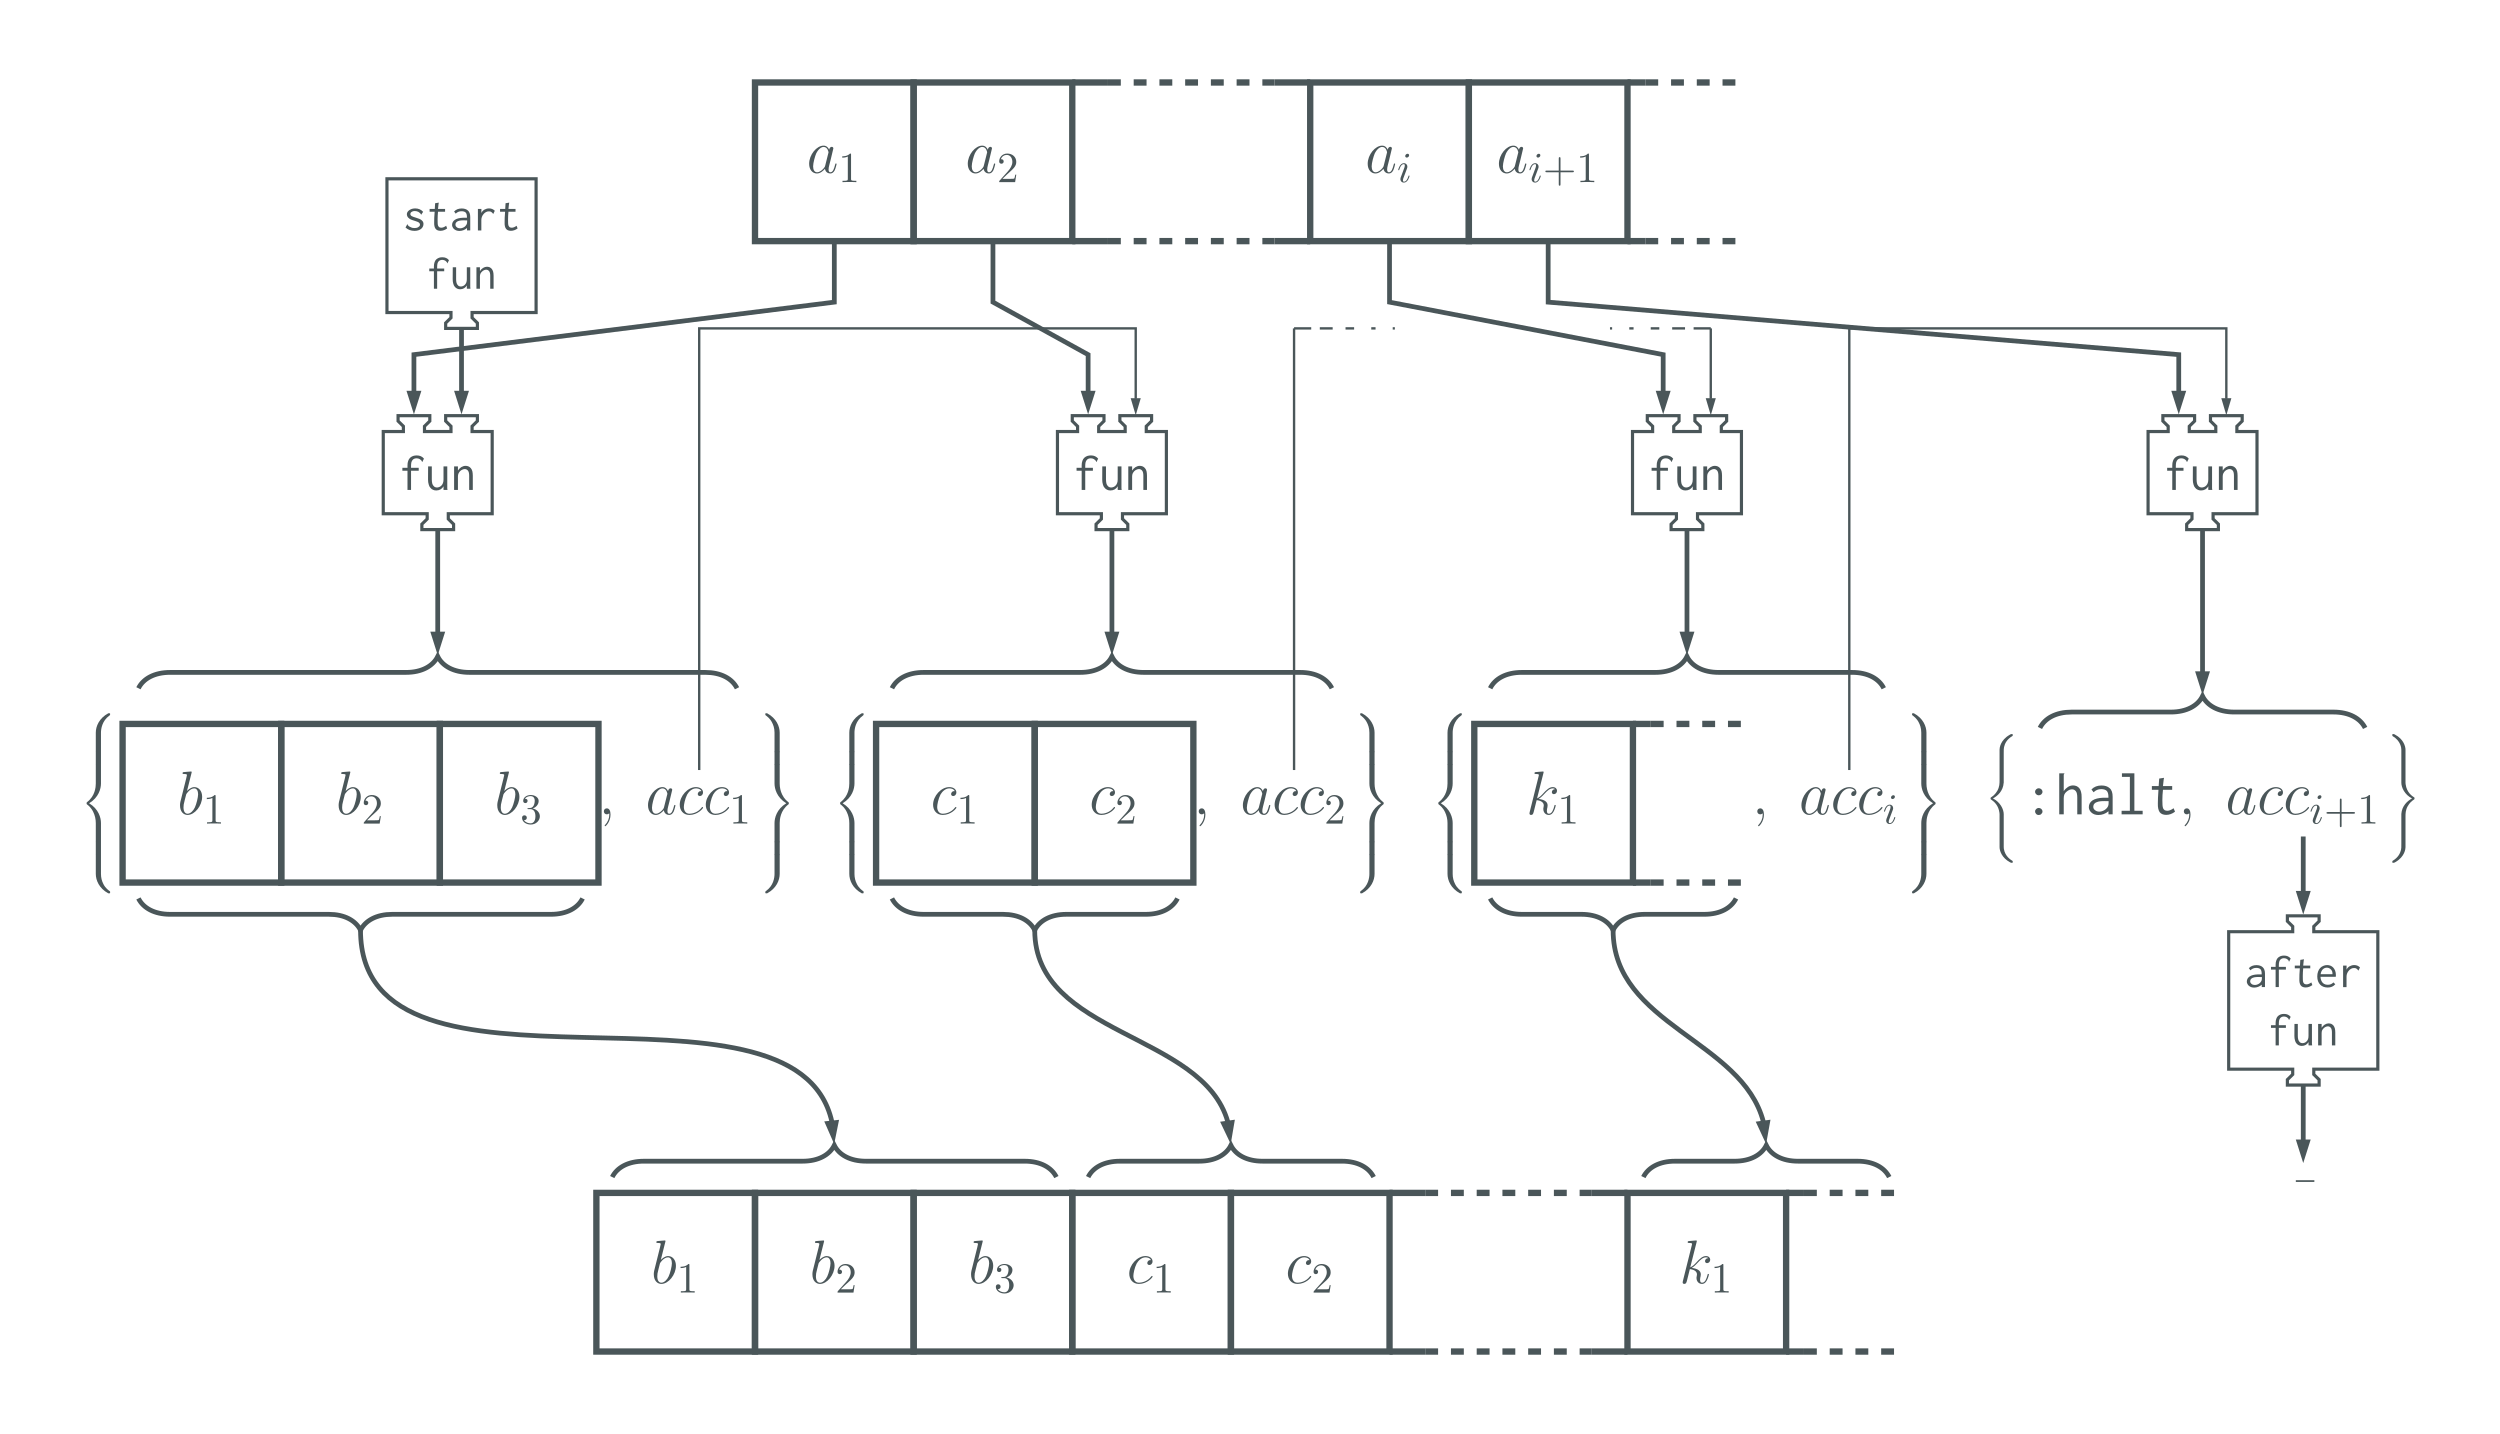 <?xml version="1.0" encoding="UTF-8"?>
<svg xmlns="http://www.w3.org/2000/svg" xmlns:xlink="http://www.w3.org/1999/xlink" width="580.753pt" height="333.127pt" viewBox="0 0 580.753 333.127" version="1.1">
<rect x="0" y="0" width="580.753" height="333.127" fill="#808080" stroke="none"/>
<defs>
<g>
<symbol overflow="visible" id="glyph0-0">
<path style="stroke:none;" d=""/>
</symbol>
<symbol overflow="visible" id="glyph0-1">
<path style="stroke:none;" d="M 4.312 -1.703 C 4.25 -1.469 4.25 -1.438 4.047 -1.156 C 3.734 -0.766 3.094 -0.141 2.422 -0.141 C 1.844 -0.141 1.5 -0.672 1.5 -1.516 C 1.5 -2.312 1.953 -3.922 2.219 -4.516 C 2.719 -5.516 3.391 -6.031 3.938 -6.031 C 4.891 -6.031 5.078 -4.859 5.078 -4.75 C 5.078 -4.734 5.031 -4.547 5.016 -4.516 Z M 5.234 -5.375 C 5.078 -5.75 4.688 -6.328 3.938 -6.328 C 2.328 -6.328 0.578 -4.234 0.578 -2.109 C 0.578 -0.688 1.406 0.141 2.375 0.141 C 3.172 0.141 3.844 -0.469 4.25 -0.953 C 4.391 -0.094 5.062 0.141 5.5 0.141 C 5.922 0.141 6.266 -0.109 6.531 -0.625 C 6.75 -1.125 6.953 -2 6.953 -2.047 C 6.953 -2.125 6.906 -2.188 6.812 -2.188 C 6.688 -2.188 6.672 -2.109 6.609 -1.891 C 6.391 -1.047 6.125 -0.141 5.531 -0.141 C 5.125 -0.141 5.094 -0.516 5.094 -0.797 C 5.094 -1.141 5.141 -1.297 5.266 -1.844 C 5.359 -2.203 5.438 -2.531 5.547 -2.938 C 6.078 -5.094 6.203 -5.609 6.203 -5.688 C 6.203 -5.891 6.047 -6.047 5.844 -6.047 C 5.375 -6.047 5.266 -5.547 5.234 -5.375 Z M 5.234 -5.375 "/>
</symbol>
<symbol overflow="visible" id="glyph0-2">
<path style="stroke:none;" d="M 5.609 -5.391 C 5.328 -5.391 5.203 -5.391 5 -5.219 C 4.922 -5.156 4.766 -4.938 4.766 -4.703 C 4.766 -4.422 4.984 -4.25 5.25 -4.25 C 5.594 -4.25 5.984 -4.531 5.984 -5.109 C 5.984 -5.797 5.328 -6.328 4.328 -6.328 C 2.453 -6.328 0.578 -4.281 0.578 -2.234 C 0.578 -0.984 1.344 0.141 2.812 0.141 C 4.766 0.141 6 -1.375 6 -1.562 C 6 -1.656 5.906 -1.719 5.859 -1.719 C 5.812 -1.719 5.797 -1.703 5.672 -1.578 C 4.75 -0.359 3.391 -0.141 2.844 -0.141 C 1.844 -0.141 1.531 -1 1.531 -1.719 C 1.531 -2.219 1.781 -3.609 2.297 -4.594 C 2.672 -5.266 3.438 -6.031 4.344 -6.031 C 4.531 -6.031 5.328 -6.016 5.609 -5.391 Z M 5.609 -5.391 "/>
</symbol>
<symbol overflow="visible" id="glyph0-3">
<path style="stroke:none;" d="M 3.312 -9.594 C 3.328 -9.656 3.359 -9.734 3.359 -9.812 C 3.359 -9.953 3.219 -9.953 3.188 -9.953 C 3.172 -9.953 2.656 -9.906 2.391 -9.891 C 2.156 -9.875 1.938 -9.844 1.672 -9.828 C 1.328 -9.797 1.234 -9.781 1.234 -9.531 C 1.234 -9.375 1.375 -9.375 1.516 -9.375 C 2.25 -9.375 2.25 -9.25 2.25 -9.109 C 2.25 -9.016 2.141 -8.594 2.078 -8.328 L 1.734 -6.953 C 1.594 -6.391 0.781 -3.125 0.719 -2.875 C 0.641 -2.516 0.641 -2.266 0.641 -2.078 C 0.641 -0.609 1.469 0.141 2.391 0.141 C 4.062 0.141 5.781 -2 5.781 -4.078 C 5.781 -5.391 5.031 -6.328 3.953 -6.328 C 3.219 -6.328 2.531 -5.703 2.266 -5.422 Z M 2.406 -0.141 C 1.953 -0.141 1.453 -0.484 1.453 -1.609 C 1.453 -2.078 1.484 -2.359 1.75 -3.359 C 1.797 -3.547 2.016 -4.453 2.078 -4.641 C 2.109 -4.766 2.953 -6.031 3.938 -6.031 C 4.562 -6.031 4.844 -5.406 4.844 -4.656 C 4.844 -3.969 4.453 -2.359 4.094 -1.609 C 3.734 -0.828 3.062 -0.141 2.406 -0.141 Z M 2.406 -0.141 "/>
</symbol>
<symbol overflow="visible" id="glyph0-4">
<path style="stroke:none;" d="M 4.031 -9.594 C 4.047 -9.656 4.078 -9.734 4.078 -9.812 C 4.078 -9.953 3.938 -9.953 3.906 -9.953 C 3.891 -9.953 3.375 -9.906 3.109 -9.891 C 2.875 -9.875 2.656 -9.844 2.391 -9.828 C 2.047 -9.797 1.953 -9.781 1.953 -9.531 C 1.953 -9.375 2.094 -9.375 2.234 -9.375 C 2.969 -9.375 2.969 -9.25 2.969 -9.109 C 2.969 -9.047 2.969 -9.016 2.891 -8.766 L 0.844 -0.562 C 0.781 -0.344 0.781 -0.312 0.781 -0.234 C 0.781 0.094 1.031 0.141 1.172 0.141 C 1.578 0.141 1.656 -0.172 1.781 -0.609 L 2.453 -3.297 C 3.484 -3.188 4.109 -2.75 4.109 -2.062 C 4.109 -1.984 4.109 -1.922 4.062 -1.703 C 4 -1.484 4 -1.312 4 -1.25 C 4 -0.422 4.547 0.141 5.281 0.141 C 5.938 0.141 6.281 -0.453 6.391 -0.656 C 6.703 -1.188 6.891 -2 6.891 -2.047 C 6.891 -2.125 6.828 -2.188 6.734 -2.188 C 6.609 -2.188 6.594 -2.125 6.547 -1.891 C 6.344 -1.141 6.031 -0.141 5.312 -0.141 C 5.016 -0.141 4.828 -0.281 4.828 -0.828 C 4.828 -1.109 4.891 -1.422 4.953 -1.641 C 5 -1.891 5 -1.906 5 -2.078 C 5 -2.922 4.25 -3.406 2.922 -3.578 C 3.438 -3.891 3.953 -4.453 4.156 -4.656 C 4.984 -5.578 5.531 -6.031 6.203 -6.031 C 6.531 -6.031 6.609 -5.953 6.719 -5.859 C 6.188 -5.812 5.984 -5.438 5.984 -5.156 C 5.984 -4.812 6.25 -4.688 6.453 -4.688 C 6.844 -4.688 7.188 -5.016 7.188 -5.484 C 7.188 -5.891 6.859 -6.328 6.203 -6.328 C 5.422 -6.328 4.781 -5.766 3.766 -4.625 C 3.609 -4.453 3.078 -3.906 2.547 -3.703 Z M 4.031 -9.594 "/>
</symbol>
<symbol overflow="visible" id="glyph1-0">
<path style="stroke:none;" d=""/>
</symbol>
<symbol overflow="visible" id="glyph1-1">
<path style="stroke:none;" d="M 2.938 -6.375 C 2.938 -6.625 2.938 -6.641 2.703 -6.641 C 2.078 -6 1.203 -6 0.891 -6 L 0.891 -5.688 C 1.094 -5.688 1.672 -5.688 2.188 -5.953 L 2.188 -0.781 C 2.188 -0.422 2.156 -0.312 1.266 -0.312 L 0.953 -0.312 L 0.953 0 C 1.297 -0.031 2.156 -0.031 2.562 -0.031 C 2.953 -0.031 3.828 -0.031 4.172 0 L 4.172 -0.312 L 3.859 -0.312 C 2.953 -0.312 2.938 -0.422 2.938 -0.781 Z M 2.938 -6.375 "/>
</symbol>
<symbol overflow="visible" id="glyph1-2">
<path style="stroke:none;" d="M 1.266 -0.766 L 2.328 -1.797 C 3.875 -3.172 4.469 -3.703 4.469 -4.703 C 4.469 -5.844 3.578 -6.641 2.359 -6.641 C 1.234 -6.641 0.5 -5.719 0.5 -4.828 C 0.5 -4.281 1 -4.281 1.031 -4.281 C 1.203 -4.281 1.547 -4.391 1.547 -4.812 C 1.547 -5.062 1.359 -5.328 1.016 -5.328 C 0.938 -5.328 0.922 -5.328 0.891 -5.312 C 1.109 -5.969 1.656 -6.328 2.234 -6.328 C 3.141 -6.328 3.562 -5.516 3.562 -4.703 C 3.562 -3.906 3.078 -3.125 2.516 -2.5 L 0.609 -0.375 C 0.5 -0.266 0.5 -0.234 0.5 0 L 4.203 0 L 4.469 -1.734 L 4.234 -1.734 C 4.172 -1.438 4.109 -1 4 -0.844 C 3.938 -0.766 3.281 -0.766 3.062 -0.766 Z M 1.266 -0.766 "/>
</symbol>
<symbol overflow="visible" id="glyph1-3">
<path style="stroke:none;" d="M 4.078 -2.297 L 6.859 -2.297 C 7 -2.297 7.188 -2.297 7.188 -2.5 C 7.188 -2.688 7 -2.688 6.859 -2.688 L 4.078 -2.688 L 4.078 -5.484 C 4.078 -5.625 4.078 -5.812 3.875 -5.812 C 3.672 -5.812 3.672 -5.625 3.672 -5.484 L 3.672 -2.688 L 0.891 -2.688 C 0.75 -2.688 0.562 -2.688 0.562 -2.5 C 0.562 -2.297 0.75 -2.297 0.891 -2.297 L 3.672 -2.297 L 3.672 0.5 C 3.672 0.641 3.672 0.828 3.875 0.828 C 4.078 0.828 4.078 0.641 4.078 0.5 Z M 4.078 -2.297 "/>
</symbol>
<symbol overflow="visible" id="glyph1-4">
<path style="stroke:none;" d="M 2.891 -3.516 C 3.703 -3.781 4.281 -4.469 4.281 -5.266 C 4.281 -6.078 3.406 -6.641 2.453 -6.641 C 1.453 -6.641 0.688 -6.047 0.688 -5.281 C 0.688 -4.953 0.906 -4.766 1.203 -4.766 C 1.5 -4.766 1.703 -4.984 1.703 -5.281 C 1.703 -5.766 1.234 -5.766 1.094 -5.766 C 1.391 -6.266 2.047 -6.391 2.406 -6.391 C 2.828 -6.391 3.375 -6.172 3.375 -5.281 C 3.375 -5.156 3.344 -4.578 3.094 -4.141 C 2.797 -3.656 2.453 -3.625 2.203 -3.625 C 2.125 -3.609 1.891 -3.594 1.812 -3.594 C 1.734 -3.578 1.672 -3.562 1.672 -3.469 C 1.672 -3.359 1.734 -3.359 1.906 -3.359 L 2.344 -3.359 C 3.156 -3.359 3.531 -2.688 3.531 -1.703 C 3.531 -0.344 2.844 -0.062 2.406 -0.062 C 1.969 -0.062 1.219 -0.234 0.875 -0.812 C 1.219 -0.766 1.531 -0.984 1.531 -1.359 C 1.531 -1.719 1.266 -1.922 0.984 -1.922 C 0.734 -1.922 0.422 -1.781 0.422 -1.344 C 0.422 -0.438 1.344 0.219 2.438 0.219 C 3.656 0.219 4.562 -0.688 4.562 -1.703 C 4.562 -2.516 3.922 -3.297 2.891 -3.516 Z M 2.891 -3.516 "/>
</symbol>
<symbol overflow="visible" id="glyph2-0">
<path style="stroke:none;" d=""/>
</symbol>
<symbol overflow="visible" id="glyph2-1">
<path style="stroke:none;" d="M 2.828 -6.234 C 2.828 -6.438 2.688 -6.594 2.469 -6.594 C 2.188 -6.594 1.922 -6.328 1.922 -6.062 C 1.922 -5.875 2.062 -5.703 2.297 -5.703 C 2.531 -5.703 2.828 -5.938 2.828 -6.234 Z M 2.078 -2.484 C 2.188 -2.766 2.188 -2.797 2.297 -3.062 C 2.375 -3.266 2.422 -3.406 2.422 -3.594 C 2.422 -4.031 2.109 -4.406 1.609 -4.406 C 0.672 -4.406 0.297 -2.953 0.297 -2.875 C 0.297 -2.766 0.391 -2.766 0.406 -2.766 C 0.516 -2.766 0.516 -2.797 0.562 -2.953 C 0.844 -3.891 1.234 -4.188 1.578 -4.188 C 1.656 -4.188 1.828 -4.188 1.828 -3.875 C 1.828 -3.656 1.75 -3.453 1.719 -3.344 C 1.641 -3.094 1.188 -1.938 1.031 -1.5 C 0.922 -1.25 0.797 -0.922 0.797 -0.703 C 0.797 -0.234 1.141 0.109 1.609 0.109 C 2.547 0.109 2.922 -1.328 2.922 -1.422 C 2.922 -1.531 2.828 -1.531 2.797 -1.531 C 2.703 -1.531 2.703 -1.5 2.656 -1.344 C 2.469 -0.719 2.141 -0.109 1.641 -0.109 C 1.469 -0.109 1.391 -0.203 1.391 -0.438 C 1.391 -0.688 1.453 -0.828 1.688 -1.438 Z M 2.078 -2.484 "/>
</symbol>
<symbol overflow="visible" id="glyph3-0">
<path style="stroke:none;" d=""/>
</symbol>
<symbol overflow="visible" id="glyph3-1">
<path style="stroke:none;" d="M 2.797 0.062 C 2.797 -0.828 2.5 -1.391 1.938 -1.391 C 1.516 -1.391 1.25 -1.078 1.25 -0.703 C 1.25 -0.312 1.516 0 1.953 0 C 2.172 0 2.328 -0.094 2.406 -0.172 C 2.453 -0.219 2.469 -0.219 2.484 -0.219 C 2.516 -0.219 2.516 -0.016 2.516 0.062 C 2.516 0.969 2.141 1.844 1.5 2.5 C 1.453 2.531 1.438 2.562 1.438 2.625 C 1.438 2.703 1.5 2.766 1.578 2.766 C 1.703 2.766 2.797 1.703 2.797 0.062 Z M 2.797 0.062 "/>
</symbol>
<symbol overflow="visible" id="glyph4-0">
<path style="stroke:none;" d=""/>
</symbol>
<symbol overflow="visible" id="glyph4-1">
<path style="stroke:none;" d="M 5.031 4.516 C 5.031 3.703 5.25 1.797 7.016 0.531 C 7.141 0.438 7.156 0.422 7.156 0.25 C 7.156 0.016 7.141 0.016 6.891 0.016 L 6.734 0.016 C 4.594 1.172 3.828 3.047 3.828 4.516 L 3.828 8.797 C 3.828 9.062 3.844 9.078 4.109 9.078 L 4.75 9.078 C 5.016 9.078 5.031 9.062 5.031 8.797 Z M 5.031 4.516 "/>
</symbol>
<symbol overflow="visible" id="glyph4-2">
<path style="stroke:none;" d="M 5.031 0.172 C 5.031 -0.094 5.016 -0.094 4.75 -0.094 L 4.109 -0.094 C 3.844 -0.094 3.828 -0.094 3.828 0.172 L 3.828 2.828 C 3.828 3.078 3.844 3.094 4.109 3.094 L 4.75 3.094 C 5.016 3.094 5.031 3.078 5.031 2.828 Z M 5.031 0.172 "/>
</symbol>
<symbol overflow="visible" id="glyph4-3">
<path style="stroke:none;" d="M 3.828 17.781 C 3.828 18.031 3.844 18.047 4.109 18.047 L 4.75 18.047 C 5.016 18.047 5.031 18.031 5.031 17.781 L 5.031 13.562 C 5.031 12.359 4.516 10.328 2.281 8.969 C 4.531 7.609 5.031 5.547 5.031 4.375 L 5.031 0.172 C 5.031 -0.094 5.016 -0.094 4.75 -0.094 L 4.109 -0.094 C 3.844 -0.094 3.828 -0.094 3.828 0.172 L 3.828 4.391 C 3.828 5.219 3.656 7.297 1.812 8.688 C 1.703 8.781 1.688 8.797 1.688 8.969 C 1.688 9.156 1.703 9.156 1.812 9.25 C 2.078 9.453 2.766 9.984 3.234 10.984 C 3.625 11.781 3.828 12.672 3.828 13.562 Z M 3.828 17.781 "/>
</symbol>
<symbol overflow="visible" id="glyph4-4">
<path style="stroke:none;" d="M 6.891 8.969 C 7.141 8.969 7.156 8.953 7.156 8.719 C 7.156 8.547 7.141 8.531 7.109 8.5 C 6.797 8.281 6.078 7.766 5.609 6.844 C 5.219 6.094 5.031 5.328 5.031 4.453 L 5.031 0.172 C 5.031 -0.094 5.016 -0.094 4.75 -0.094 L 4.109 -0.094 C 3.844 -0.094 3.828 -0.094 3.828 0.172 L 3.828 4.453 C 3.828 5.938 4.594 7.812 6.734 8.969 Z M 6.891 8.969 "/>
</symbol>
<symbol overflow="visible" id="glyph4-5">
<path style="stroke:none;" d="M 3.828 8.797 C 3.828 9.062 3.844 9.078 4.109 9.078 L 4.75 9.078 C 5.016 9.078 5.031 9.062 5.031 8.797 L 5.031 4.516 C 5.031 3.047 4.25 1.172 2.109 0.016 L 1.969 0.016 C 1.703 0.016 1.688 0.016 1.688 0.25 C 1.688 0.422 1.703 0.438 1.75 0.469 C 2.047 0.703 2.766 1.203 3.234 2.125 C 3.516 2.656 3.828 3.438 3.828 4.516 Z M 3.828 8.797 "/>
</symbol>
<symbol overflow="visible" id="glyph4-6">
<path style="stroke:none;" d="M 5.031 13.562 C 5.031 12.719 5.203 10.641 7.031 9.25 C 7.141 9.156 7.156 9.156 7.156 8.969 C 7.156 8.797 7.141 8.781 7.031 8.688 C 6.781 8.5 6.094 7.969 5.609 6.953 C 5.219 6.156 5.031 5.281 5.031 4.391 L 5.031 0.172 C 5.031 -0.094 5.016 -0.094 4.75 -0.094 L 4.109 -0.094 C 3.844 -0.094 3.828 -0.094 3.828 0.172 L 3.828 4.375 C 3.828 5.578 4.344 7.609 6.562 8.969 C 4.312 10.344 3.828 12.391 3.828 13.562 L 3.828 17.781 C 3.828 18.031 3.844 18.047 4.109 18.047 L 4.75 18.047 C 5.016 18.047 5.031 18.031 5.031 17.781 Z M 5.031 13.562 "/>
</symbol>
<symbol overflow="visible" id="glyph4-7">
<path style="stroke:none;" d="M 3.828 4.453 C 3.828 5.328 3.594 7.203 1.828 8.438 C 1.703 8.531 1.688 8.547 1.688 8.719 C 1.688 8.953 1.703 8.969 1.969 8.969 L 2.109 8.969 C 4.266 7.812 5.031 5.922 5.031 4.453 L 5.031 0.172 C 5.031 -0.094 5.016 -0.094 4.75 -0.094 L 4.109 -0.094 C 3.844 -0.094 3.828 -0.094 3.828 0.172 Z M 3.828 4.453 "/>
</symbol>
<symbol overflow="visible" id="glyph4-8">
<path style="stroke:none;" d="M 4.5 18.219 C 4.5 17.109 3.734 15.438 2 14.547 C 3.078 13.969 4.359 12.812 4.484 10.953 L 4.5 10.891 L 4.5 3.984 C 4.5 3.156 4.5 2.984 4.578 2.609 C 4.75 1.797 5.234 0.812 6.5 0.062 C 6.578 0.016 6.594 0.016 6.594 -0.172 C 6.594 -0.391 6.578 -0.406 6.359 -0.406 C 6.188 -0.406 6.156 -0.406 5.891 -0.234 C 3.656 1.031 3.531 2.875 3.531 3.234 L 3.531 10.312 C 3.531 11.031 3.531 11.844 3.016 12.766 C 2.547 13.578 2.016 13.984 1.578 14.281 C 1.453 14.359 1.438 14.375 1.438 14.547 C 1.438 14.719 1.453 14.734 1.531 14.781 C 2.375 15.344 3.281 16.234 3.5 17.859 C 3.531 18.078 3.531 18.094 3.531 18.219 L 3.531 25.875 C 3.531 26.672 4.031 28.344 5.953 29.375 C 6.188 29.5 6.203 29.5 6.359 29.5 C 6.578 29.5 6.594 29.484 6.594 29.266 C 6.594 29.094 6.578 29.078 6.547 29.062 C 6.109 28.797 4.812 28 4.531 26.266 C 4.5 26.016 4.5 25.984 4.5 25.859 Z M 4.5 18.219 "/>
</symbol>
<symbol overflow="visible" id="glyph4-9">
<path style="stroke:none;" d="M 3.531 25.125 C 3.531 25.938 3.531 26.125 3.453 26.5 C 3.266 27.297 2.797 28.266 1.531 29.031 C 1.453 29.078 1.438 29.094 1.438 29.266 C 1.438 29.5 1.453 29.5 1.672 29.5 C 1.844 29.5 1.859 29.5 2.141 29.344 C 4.359 28.078 4.5 26.219 4.5 25.875 L 4.5 18.781 C 4.5 18.062 4.5 17.25 5.016 16.344 C 5.453 15.562 5.969 15.141 6.438 14.828 C 6.578 14.734 6.594 14.719 6.594 14.547 C 6.594 14.422 6.594 14.359 6.547 14.328 C 6.078 14.031 4.781 13.203 4.531 11.25 C 4.5 11.031 4.5 11 4.5 10.891 L 4.5 3.234 C 4.5 2.422 4 0.75 2.078 -0.266 C 1.844 -0.406 1.828 -0.406 1.672 -0.406 C 1.453 -0.406 1.438 -0.406 1.438 -0.172 C 1.438 -0.016 1.438 0.016 1.5 0.062 C 3.406 1.188 3.531 2.844 3.531 3.234 L 3.531 10.891 C 3.531 11.984 4.281 13.672 6.016 14.547 C 4.938 15.125 3.656 16.281 3.531 18.156 Z M 3.531 25.125 "/>
</symbol>
<symbol overflow="visible" id="glyph5-0">
<path style="stroke:none;" d=""/>
</symbol>
<symbol overflow="visible" id="glyph5-1">
<path style="stroke:none;" d="M 4.016 -5.828 C 3.828 -5.984 3.625 -6.062 3.406 -6.062 C 3.203 -6.062 3 -5.984 2.828 -5.828 C 2.656 -5.672 2.562 -5.469 2.562 -5.234 C 2.562 -5.016 2.656 -4.812 2.828 -4.656 C 3 -4.5 3.203 -4.422 3.406 -4.422 C 3.641 -4.422 3.844 -4.5 4.016 -4.656 C 4.188 -4.812 4.281 -5.016 4.281 -5.234 C 4.281 -5.453 4.188 -5.656 4.016 -5.828 Z M 4.016 -1.25 C 3.828 -1.406 3.625 -1.484 3.406 -1.484 C 3.203 -1.484 3 -1.406 2.828 -1.25 C 2.656 -1.094 2.562 -0.891 2.562 -0.656 C 2.562 -0.438 2.656 -0.234 2.812 -0.094 C 2.969 0.094 3.172 0.156 3.406 0.156 C 3.656 0.156 3.859 0.078 4.016 -0.094 C 4.188 -0.25 4.281 -0.438 4.281 -0.656 C 4.281 -0.875 4.188 -1.078 4.016 -1.25 Z M 4.016 -1.25 "/>
</symbol>
<symbol overflow="visible" id="glyph5-2">
<path style="stroke:none;" d="M 1 0 L 2.047 0 L 2.047 -3.766 C 2.047 -4.109 2.109 -4.391 2.203 -4.641 C 2.328 -4.875 2.484 -5.094 2.703 -5.266 C 2.891 -5.438 3.109 -5.562 3.328 -5.672 C 3.547 -5.766 3.766 -5.812 3.984 -5.812 C 4.312 -5.812 4.609 -5.672 4.844 -5.391 C 5.078 -5.125 5.188 -4.641 5.188 -3.938 L 5.188 0 L 6.203 0 L 6.203 -3.969 C 6.203 -4.469 6.172 -4.891 6.062 -5.234 C 5.969 -5.578 5.844 -5.859 5.656 -6.078 C 5.469 -6.297 5.25 -6.453 5.016 -6.562 C 4.766 -6.656 4.5 -6.719 4.203 -6.719 C 3.797 -6.719 3.406 -6.594 3.016 -6.359 C 2.641 -6.109 2.312 -5.797 2.047 -5.391 L 2.047 -9.188 C 2.062 -9.266 2.094 -9.344 2.156 -9.375 C 2.188 -9.438 2.203 -9.484 2.203 -9.516 L 2.203 -9.531 C 2.188 -9.531 2.188 -9.531 2.188 -9.531 L 1 -9.531 Z M 1 0 "/>
</symbol>
<symbol overflow="visible" id="glyph5-3">
<path style="stroke:none;" d="M 1.312 -5.781 L 1.812 -5.125 C 2.281 -5.609 2.875 -5.859 3.578 -5.859 C 4.141 -5.859 4.562 -5.719 4.844 -5.469 C 5.109 -5.203 5.25 -4.75 5.25 -4.109 L 5.25 -3.859 L 4.016 -3.859 C 2.938 -3.812 2.125 -3.609 1.547 -3.234 C 0.984 -2.844 0.703 -2.328 0.703 -1.656 C 0.703 -1.453 0.75 -1.219 0.859 -1 C 0.953 -0.781 1.109 -0.594 1.297 -0.422 C 1.484 -0.25 1.719 -0.094 1.984 0 C 2.266 0.094 2.562 0.156 2.906 0.156 C 3.781 0.156 4.562 -0.125 5.266 -0.719 L 5.266 0 L 6.234 0 L 6.234 -4.062 C 6.234 -5 6.016 -5.688 5.531 -6.078 C 5.078 -6.5 4.453 -6.703 3.641 -6.703 C 2.672 -6.703 1.891 -6.391 1.312 -5.781 Z M 5.297 -3.062 L 5.297 -2.641 C 5.297 -2.312 5.25 -2.047 5.156 -1.859 C 5.109 -1.766 5.016 -1.641 4.922 -1.484 C 4.812 -1.359 4.672 -1.234 4.5 -1.094 C 4.328 -0.969 4.125 -0.859 3.906 -0.781 C 3.672 -0.672 3.406 -0.625 3.125 -0.625 C 2.734 -0.625 2.406 -0.75 2.141 -0.969 C 1.859 -1.172 1.734 -1.453 1.734 -1.75 C 1.734 -1.938 1.781 -2.094 1.844 -2.266 C 1.922 -2.406 2.047 -2.547 2.234 -2.688 C 2.422 -2.812 2.703 -2.891 3.031 -2.984 C 3.359 -3.047 3.781 -3.078 4.312 -3.078 C 4.438 -3.078 4.547 -3.078 4.672 -3.062 Z M 5.297 -3.062 "/>
</symbol>
<symbol overflow="visible" id="glyph5-4">
<path style="stroke:none;" d="M 1.219 -9.531 L 1.219 -8.703 L 3.062 -8.703 L 3.062 -0.828 L 1.141 -0.828 L 1.141 0 L 6.031 0 L 6.031 -0.828 L 4.109 -0.828 L 4.109 -9.531 Z M 1.219 -9.531 "/>
</symbol>
<symbol overflow="visible" id="glyph5-5">
<path style="stroke:none;" d="M 2.703 -8.312 L 2.578 -6.562 L 1 -6.562 L 1 -5.703 L 2.531 -5.703 C 2.484 -5 2.438 -4.375 2.422 -3.844 C 2.406 -3.312 2.391 -2.875 2.391 -2.531 C 2.359 -1.594 2.516 -0.922 2.828 -0.484 C 3.141 -0.094 3.641 0.125 4.328 0.125 C 5.031 0.125 5.703 -0.109 6.375 -0.609 L 6.047 -1.422 C 5.516 -1.031 5.031 -0.828 4.594 -0.828 C 4.328 -0.828 4.125 -0.891 3.969 -0.969 C 3.812 -1.094 3.703 -1.219 3.609 -1.406 C 3.547 -1.594 3.484 -1.844 3.469 -2.156 C 3.453 -2.469 3.438 -2.859 3.438 -3.312 C 3.438 -4.062 3.484 -4.859 3.578 -5.703 L 5.719 -5.703 L 5.719 -6.562 L 3.578 -6.562 L 3.75 -8.109 C 3.766 -8.141 3.766 -8.188 3.781 -8.266 C 3.812 -8.328 3.828 -8.406 3.828 -8.484 Z M 2.703 -8.312 "/>
</symbol>
<symbol overflow="visible" id="glyph6-0">
<path style="stroke:none;" d=""/>
</symbol>
<symbol overflow="visible" id="glyph6-1">
<path style="stroke:none;" d="M 4.094 -8.016 C 3.797 -8.016 3.516 -7.969 3.25 -7.891 C 3 -7.812 2.766 -7.656 2.562 -7.484 C 2.359 -7.297 2.203 -7.047 2.109 -6.766 C 1.984 -6.453 1.938 -6.094 1.938 -5.672 L 1.938 -5.141 L 0.75 -5.141 L 0.75 -4.453 L 1.938 -4.453 L 1.938 0 L 2.766 0 L 2.766 -4.453 L 4.547 -4.453 L 4.547 -5.141 L 2.766 -5.141 L 2.766 -5.562 C 2.766 -5.891 2.797 -6.188 2.844 -6.406 C 2.922 -6.641 3 -6.828 3.125 -6.953 C 3.234 -7.094 3.375 -7.203 3.531 -7.25 C 3.688 -7.312 3.859 -7.344 4.062 -7.344 C 4.312 -7.344 4.547 -7.281 4.75 -7.172 C 4.953 -7.047 5.125 -6.891 5.266 -6.719 C 5.266 -6.688 5.281 -6.641 5.281 -6.578 C 5.281 -6.516 5.312 -6.484 5.375 -6.484 L 5.766 -7.266 C 5.359 -7.766 4.797 -8.016 4.094 -8.016 Z M 4.094 -8.016 "/>
</symbol>
<symbol overflow="visible" id="glyph6-2">
<path style="stroke:none;" d="M 0.75 -5.469 L 0.734 -2.422 C 0.734 -1.969 0.781 -1.594 0.891 -1.266 C 0.969 -0.938 1.094 -0.688 1.297 -0.484 C 1.453 -0.281 1.656 -0.125 1.891 -0.031 C 2.109 0.078 2.359 0.125 2.641 0.125 C 3 0.125 3.328 0.047 3.641 -0.125 C 3.922 -0.297 4.156 -0.531 4.344 -0.844 L 4.328 -0.422 C 4.312 -0.328 4.312 -0.25 4.328 -0.188 C 4.344 -0.125 4.344 -0.062 4.344 0 L 5.266 0 C 5.219 -0.141 5.203 -0.312 5.203 -0.484 L 5.203 -5.469 L 4.328 -5.469 L 4.328 -2.453 C 4.328 -2.125 4.297 -1.844 4.203 -1.609 C 4.125 -1.391 4.016 -1.188 3.875 -1.047 C 3.734 -0.891 3.578 -0.781 3.406 -0.703 C 3.234 -0.625 3.047 -0.578 2.859 -0.562 C 2.672 -0.562 2.516 -0.594 2.359 -0.656 C 2.219 -0.719 2.094 -0.828 1.984 -0.969 C 1.859 -1.109 1.766 -1.297 1.703 -1.531 C 1.656 -1.766 1.609 -2.062 1.609 -2.422 L 1.609 -5.469 Z M 0.75 -5.469 "/>
</symbol>
<symbol overflow="visible" id="glyph6-3">
<path style="stroke:none;" d="M 0.812 0 L 1.703 0 L 1.703 -3.141 C 1.703 -3.406 1.75 -3.641 1.844 -3.844 C 1.953 -4.047 2.078 -4.234 2.219 -4.375 C 2.391 -4.531 2.562 -4.641 2.75 -4.719 C 2.938 -4.812 3.125 -4.844 3.312 -4.844 C 3.578 -4.844 3.828 -4.719 4.016 -4.5 C 4.219 -4.266 4.312 -3.859 4.312 -3.281 L 4.312 0 L 5.156 0 L 5.156 -3.312 C 5.156 -3.734 5.109 -4.078 5.047 -4.359 C 4.953 -4.656 4.844 -4.891 4.688 -5.062 C 4.531 -5.25 4.344 -5.375 4.141 -5.469 C 3.938 -5.547 3.719 -5.594 3.484 -5.594 C 3.141 -5.594 2.828 -5.5 2.484 -5.297 C 2.172 -5.094 1.906 -4.828 1.703 -4.5 L 1.703 -5.469 L 0.812 -5.469 Z M 0.812 0 "/>
</symbol>
<symbol overflow="visible" id="glyph7-0">
<path style="stroke:none;" d=""/>
</symbol>
<symbol overflow="visible" id="glyph7-1">
<path style="stroke:none;" d="M 4.719 -4.312 C 4.25 -4.844 3.625 -5.109 2.859 -5.109 C 2.578 -5.109 2.328 -5.062 2.094 -5 C 1.859 -4.906 1.641 -4.812 1.484 -4.688 C 1.312 -4.562 1.172 -4.422 1.078 -4.266 C 0.984 -4.094 0.938 -3.938 0.938 -3.766 C 0.938 -3.594 0.969 -3.453 1.031 -3.312 C 1.078 -3.188 1.156 -3.062 1.25 -2.969 C 1.359 -2.859 1.453 -2.766 1.578 -2.688 C 1.688 -2.625 1.875 -2.516 2.141 -2.422 C 2.234 -2.391 2.453 -2.328 2.766 -2.219 C 3.234 -2.078 3.562 -1.953 3.734 -1.828 C 3.906 -1.688 3.984 -1.531 3.984 -1.344 C 3.984 -1.219 3.953 -1.109 3.875 -1 C 3.812 -0.922 3.703 -0.828 3.594 -0.766 C 3.469 -0.688 3.344 -0.625 3.188 -0.594 C 3.047 -0.562 2.891 -0.547 2.75 -0.547 C 2.609 -0.547 2.469 -0.562 2.328 -0.578 C 2.188 -0.594 2.078 -0.625 1.969 -0.688 C 1.719 -0.781 1.547 -0.891 1.422 -0.953 C 1.312 -1.047 1.234 -1.125 1.188 -1.188 C 1.141 -1.25 1.125 -1.312 1.109 -1.359 C 1.094 -1.406 1.094 -1.438 1.062 -1.469 L 0.625 -0.672 C 1.188 -0.156 1.891 0.109 2.719 0.109 C 3.047 0.109 3.344 0.062 3.594 -0.016 C 3.844 -0.094 4.062 -0.219 4.25 -0.359 C 4.422 -0.5 4.562 -0.672 4.656 -0.875 C 4.75 -1.062 4.797 -1.281 4.797 -1.5 C 4.797 -1.828 4.672 -2.109 4.406 -2.328 C 4.156 -2.578 3.703 -2.766 3.094 -2.938 C 2.812 -3.016 2.578 -3.094 2.422 -3.156 C 2.25 -3.219 2.109 -3.281 2.016 -3.344 C 1.922 -3.406 1.859 -3.484 1.812 -3.562 C 1.766 -3.625 1.75 -3.703 1.75 -3.781 C 1.75 -3.906 1.781 -4 1.828 -4.094 C 1.891 -4.188 1.969 -4.266 2.078 -4.312 C 2.156 -4.375 2.281 -4.422 2.406 -4.453 C 2.531 -4.5 2.656 -4.5 2.797 -4.5 C 3.109 -4.5 3.375 -4.422 3.625 -4.297 C 3.859 -4.141 4.047 -3.984 4.172 -3.828 C 4.188 -3.812 4.203 -3.781 4.203 -3.719 C 4.203 -3.672 4.219 -3.641 4.25 -3.625 Z M 4.719 -4.312 "/>
</symbol>
<symbol overflow="visible" id="glyph7-2">
<path style="stroke:none;" d="M 2.047 -6.312 L 1.969 -4.984 L 0.766 -4.984 L 0.766 -4.344 L 1.938 -4.344 C 1.891 -3.812 1.859 -3.328 1.844 -2.922 C 1.828 -2.516 1.828 -2.188 1.828 -1.922 C 1.797 -1.203 1.906 -0.703 2.156 -0.375 C 2.391 -0.062 2.766 0.094 3.297 0.094 C 3.828 0.094 4.344 -0.094 4.844 -0.453 L 4.609 -1.078 C 4.203 -0.781 3.828 -0.625 3.484 -0.625 C 3.297 -0.625 3.141 -0.672 3.016 -0.734 C 2.906 -0.828 2.812 -0.922 2.75 -1.062 C 2.688 -1.203 2.656 -1.391 2.641 -1.641 C 2.625 -1.875 2.625 -2.172 2.625 -2.516 C 2.625 -3.094 2.656 -3.703 2.719 -4.344 L 4.359 -4.344 L 4.359 -4.984 L 2.719 -4.984 L 2.844 -6.156 C 2.859 -6.188 2.875 -6.234 2.875 -6.281 C 2.906 -6.344 2.906 -6.391 2.906 -6.453 Z M 2.047 -6.312 "/>
</symbol>
<symbol overflow="visible" id="glyph7-3">
<path style="stroke:none;" d="M 1 -4.391 L 1.375 -3.891 C 1.734 -4.266 2.188 -4.453 2.719 -4.453 C 3.156 -4.453 3.469 -4.359 3.688 -4.156 C 3.875 -3.953 3.984 -3.609 3.984 -3.125 L 3.984 -2.938 L 3.047 -2.938 C 2.234 -2.906 1.609 -2.75 1.172 -2.453 C 0.75 -2.156 0.531 -1.766 0.531 -1.266 C 0.531 -1.094 0.562 -0.922 0.656 -0.766 C 0.719 -0.594 0.844 -0.453 0.984 -0.312 C 1.125 -0.188 1.312 -0.078 1.5 0 C 1.719 0.078 1.953 0.125 2.219 0.125 C 2.875 0.125 3.469 -0.094 4 -0.547 L 4 0 L 4.75 0 L 4.75 -3.094 C 4.75 -3.812 4.562 -4.312 4.203 -4.625 C 3.859 -4.938 3.375 -5.094 2.766 -5.094 C 2.031 -5.094 1.438 -4.859 1 -4.391 Z M 4.031 -2.328 L 4.031 -2 C 4.031 -1.75 3.984 -1.562 3.922 -1.422 C 3.875 -1.344 3.812 -1.25 3.734 -1.141 C 3.672 -1.031 3.562 -0.938 3.422 -0.828 C 3.297 -0.734 3.141 -0.656 2.969 -0.594 C 2.797 -0.516 2.594 -0.484 2.375 -0.484 C 2.078 -0.484 1.828 -0.562 1.625 -0.734 C 1.422 -0.891 1.312 -1.094 1.312 -1.328 C 1.312 -1.469 1.359 -1.594 1.391 -1.719 C 1.469 -1.828 1.562 -1.938 1.703 -2.047 C 1.844 -2.141 2.047 -2.203 2.297 -2.266 C 2.547 -2.312 2.875 -2.344 3.281 -2.344 C 3.375 -2.344 3.453 -2.344 3.562 -2.328 Z M 4.031 -2.328 "/>
</symbol>
<symbol overflow="visible" id="glyph7-4">
<path style="stroke:none;" d="M 1.078 -4.984 L 1.078 0.016 L 1.875 0.016 L 1.875 -2.422 C 1.875 -2.688 1.922 -2.938 2.016 -3.172 C 2.109 -3.406 2.234 -3.625 2.406 -3.812 C 2.547 -3.984 2.734 -4.141 2.938 -4.25 C 3.156 -4.375 3.375 -4.422 3.625 -4.422 C 3.75 -4.422 3.859 -4.422 3.953 -4.391 C 4.047 -4.359 4.125 -4.312 4.203 -4.266 C 4.281 -4.203 4.359 -4.156 4.422 -4.078 C 4.484 -4 4.562 -3.922 4.641 -3.812 L 5 -4.562 C 4.641 -4.922 4.203 -5.109 3.672 -5.109 C 3.281 -5.109 2.938 -5.016 2.594 -4.828 C 2.266 -4.641 2.031 -4.375 1.875 -4.031 L 1.891 -4.984 Z M 1.078 -4.984 "/>
</symbol>
<symbol overflow="visible" id="glyph7-5">
<path style="stroke:none;" d="M 3.734 -7.312 C 3.469 -7.312 3.203 -7.281 2.969 -7.203 C 2.734 -7.125 2.531 -6.984 2.328 -6.828 C 2.156 -6.656 2 -6.438 1.922 -6.172 C 1.812 -5.891 1.766 -5.562 1.766 -5.188 L 1.766 -4.688 L 0.688 -4.688 L 0.688 -4.062 L 1.766 -4.062 L 1.766 0 L 2.516 0 L 2.516 -4.062 L 4.156 -4.062 L 4.156 -4.688 L 2.516 -4.688 L 2.516 -5.078 C 2.516 -5.375 2.547 -5.641 2.594 -5.844 C 2.656 -6.047 2.734 -6.234 2.844 -6.344 C 2.953 -6.469 3.078 -6.562 3.219 -6.609 C 3.359 -6.672 3.516 -6.703 3.703 -6.703 C 3.938 -6.703 4.141 -6.641 4.344 -6.547 C 4.531 -6.438 4.672 -6.297 4.797 -6.125 C 4.812 -6.094 4.828 -6.047 4.828 -6 C 4.828 -5.938 4.859 -5.906 4.906 -5.906 L 5.266 -6.625 C 4.891 -7.094 4.375 -7.312 3.734 -7.312 Z M 3.734 -7.312 "/>
</symbol>
<symbol overflow="visible" id="glyph7-6">
<path style="stroke:none;" d="M 0.688 -4.984 L 0.672 -2.203 C 0.672 -1.797 0.719 -1.453 0.812 -1.156 C 0.891 -0.859 1 -0.625 1.172 -0.438 C 1.328 -0.25 1.516 -0.109 1.719 -0.016 C 1.938 0.078 2.156 0.125 2.406 0.125 C 2.734 0.125 3.031 0.047 3.312 -0.109 C 3.578 -0.266 3.797 -0.484 3.953 -0.766 L 3.953 -0.375 C 3.938 -0.312 3.938 -0.234 3.953 -0.172 C 3.953 -0.109 3.953 -0.047 3.969 0 L 4.797 0 C 4.766 -0.125 4.75 -0.281 4.75 -0.453 L 4.75 -4.984 L 3.953 -4.984 L 3.953 -2.234 C 3.953 -1.938 3.922 -1.672 3.844 -1.469 C 3.766 -1.266 3.672 -1.094 3.531 -0.953 C 3.406 -0.812 3.266 -0.719 3.109 -0.641 C 2.938 -0.562 2.781 -0.531 2.609 -0.516 C 2.438 -0.516 2.297 -0.547 2.156 -0.594 C 2.031 -0.656 1.906 -0.75 1.812 -0.891 C 1.703 -1.016 1.609 -1.188 1.562 -1.391 C 1.5 -1.609 1.469 -1.891 1.469 -2.203 L 1.469 -4.984 Z M 0.688 -4.984 "/>
</symbol>
<symbol overflow="visible" id="glyph7-7">
<path style="stroke:none;" d="M 0.734 0 L 1.547 0 L 1.547 -2.875 C 1.547 -3.109 1.594 -3.328 1.672 -3.516 C 1.781 -3.703 1.891 -3.859 2.031 -3.984 C 2.188 -4.141 2.328 -4.234 2.516 -4.312 C 2.688 -4.391 2.859 -4.422 3.016 -4.422 C 3.266 -4.422 3.484 -4.312 3.672 -4.094 C 3.844 -3.891 3.938 -3.516 3.938 -3 L 3.938 0 L 4.719 0 L 4.719 -3.016 C 4.719 -3.406 4.672 -3.719 4.609 -3.984 C 4.516 -4.25 4.422 -4.453 4.281 -4.625 C 4.141 -4.781 3.969 -4.906 3.781 -5 C 3.594 -5.062 3.391 -5.109 3.172 -5.109 C 2.875 -5.109 2.578 -5.016 2.266 -4.828 C 1.984 -4.641 1.734 -4.406 1.547 -4.094 L 1.547 -4.984 L 0.734 -4.984 Z M 0.734 0 "/>
</symbol>
<symbol overflow="visible" id="glyph7-8">
<path style="stroke:none;" d="M 2.828 -5.109 C 2.516 -5.109 2.203 -5.047 1.938 -4.922 C 1.656 -4.812 1.422 -4.641 1.203 -4.422 C 1 -4.203 0.828 -3.922 0.719 -3.594 C 0.594 -3.266 0.531 -2.906 0.531 -2.469 C 0.531 -2.062 0.594 -1.688 0.703 -1.375 C 0.828 -1.047 1 -0.781 1.203 -0.562 C 1.406 -0.344 1.672 -0.172 1.969 -0.062 C 2.266 0.047 2.609 0.109 2.969 0.109 C 3.703 0.109 4.281 -0.141 4.719 -0.656 L 4.281 -1.078 C 3.938 -0.703 3.5 -0.531 2.984 -0.531 C 2.797 -0.531 2.594 -0.562 2.406 -0.609 C 2.203 -0.672 2.031 -0.781 1.859 -0.922 C 1.703 -1.062 1.578 -1.266 1.469 -1.5 C 1.359 -1.734 1.297 -2.031 1.281 -2.375 L 4.828 -2.375 C 4.844 -2.438 4.844 -2.5 4.844 -2.547 C 4.859 -2.625 4.859 -2.688 4.859 -2.734 C 4.859 -3.141 4.797 -3.5 4.688 -3.797 C 4.562 -4.094 4.422 -4.344 4.234 -4.531 C 4.062 -4.719 3.844 -4.859 3.594 -4.969 C 3.344 -5.062 3.094 -5.109 2.828 -5.109 Z M 1.312 -2.984 C 1.391 -3.516 1.578 -3.891 1.844 -4.141 C 2.109 -4.391 2.438 -4.5 2.766 -4.5 C 2.953 -4.5 3.125 -4.469 3.266 -4.391 C 3.438 -4.312 3.562 -4.234 3.688 -4.094 C 3.812 -3.984 3.891 -3.844 3.969 -3.688 C 4.031 -3.516 4.062 -3.344 4.062 -3.156 C 4.062 -3.125 4.062 -3.094 4.062 -3.078 L 4.062 -2.984 Z M 1.312 -2.984 "/>
</symbol>
</g>
</defs>
<g id="surface1">
<path style=" stroke:none;fill-rule:nonzero;fill:rgb(100%,100%,100%);fill-opacity:1;" d="M -0.004 333.133 L -0.004 0 L 580.758 0 L 580.758 333.133 Z M -0.004 333.133 "/>
<path style="fill:none;stroke-width:1.473;stroke-linecap:butt;stroke-linejoin:miter;stroke:rgb(29.019%,33.725%,34.903%);stroke-opacity:1;stroke-miterlimit:10;" d="M -18.426 -15.852 L 18.425 -15.852 L 18.425 21 L -18.426 21 Z M -18.426 -15.852 " transform="matrix(1,0,0,-1,193.813,40.16)"/>
<g style="fill:rgb(29.019%,33.725%,34.903%);fill-opacity:1;">
  <use xlink:href="#glyph0-1" x="187.387" y="40.16"/>
</g>
<g style="fill:rgb(29.019%,33.725%,34.903%);fill-opacity:1;">
  <use xlink:href="#glyph1-1" x="194.761" y="42.312"/>
</g>
<path style="fill:none;stroke-width:1.473;stroke-linecap:butt;stroke-linejoin:miter;stroke:rgb(29.019%,33.725%,34.903%);stroke-opacity:1;stroke-miterlimit:10;" d="M -18.426 -15.852 L 18.426 -15.852 L 18.426 21 L -18.426 21 Z M -18.426 -15.852 " transform="matrix(1,0,0,-1,230.664,40.16)"/>
<g style="fill:rgb(29.019%,33.725%,34.903%);fill-opacity:1;">
  <use xlink:href="#glyph0-1" x="224.237" y="40.16"/>
</g>
<g style="fill:rgb(29.019%,33.725%,34.903%);fill-opacity:1;">
  <use xlink:href="#glyph1-2" x="231.611" y="42.312"/>
</g>
<path style="fill:none;stroke-width:1.473;stroke-linecap:butt;stroke-linejoin:miter;stroke:rgb(29.019%,33.725%,34.903%);stroke-opacity:1;stroke-miterlimit:10;" d="M -27.637 -15.852 L -19.348 -15.852 M 27.636 -15.852 L 19.347 -15.852 M -27.637 21 L -19.348 21 M 27.636 21 L 19.347 21 " transform="matrix(1,0,0,-1,276.727,40.16)"/>
<path style="fill:none;stroke-width:1.473;stroke-linecap:butt;stroke-linejoin:miter;stroke:rgb(29.019%,33.725%,34.903%);stroke-opacity:1;stroke-dasharray:2.989,2.989;stroke-miterlimit:10;" d="M -19.348 -15.852 L 19.347 -15.852 M -19.348 21 L 19.347 21 " transform="matrix(1,0,0,-1,276.727,40.16)"/>
<path style="fill:none;stroke-width:1.473;stroke-linecap:butt;stroke-linejoin:miter;stroke:rgb(29.019%,33.725%,34.903%);stroke-opacity:1;stroke-miterlimit:10;" d="M -18.427 -15.852 L 18.425 -15.852 L 18.425 21 L -18.427 21 Z M -18.427 -15.852 " transform="matrix(1,0,0,-1,322.79,40.16)"/>
<g style="fill:rgb(29.019%,33.725%,34.903%);fill-opacity:1;">
  <use xlink:href="#glyph0-1" x="317.138" y="40.16"/>
</g>
<g style="fill:rgb(29.019%,33.725%,34.903%);fill-opacity:1;">
  <use xlink:href="#glyph2-1" x="324.512" y="42.312"/>
</g>
<path style="fill:none;stroke-width:1.473;stroke-linecap:butt;stroke-linejoin:miter;stroke:rgb(29.019%,33.725%,34.903%);stroke-opacity:1;stroke-miterlimit:10;" d="M -18.425 -15.852 L 18.426 -15.852 L 18.426 21 L -18.425 21 Z M -18.425 -15.852 " transform="matrix(1,0,0,-1,359.64,40.16)"/>
<g style="fill:rgb(29.019%,33.725%,34.903%);fill-opacity:1;">
  <use xlink:href="#glyph0-1" x="347.623" y="40.16"/>
</g>
<g style="fill:rgb(29.019%,33.725%,34.903%);fill-opacity:1;">
  <use xlink:href="#glyph2-1" x="354.997" y="42.312"/>
</g>
<g style="fill:rgb(29.019%,33.725%,34.903%);fill-opacity:1;">
  <use xlink:href="#glyph1-3" x="358.429" y="42.312"/>
  <use xlink:href="#glyph1-1" x="366.178" y="42.312"/>
</g>
<path style="fill:none;stroke-width:1.473;stroke-linecap:butt;stroke-linejoin:miter;stroke:rgb(29.019%,33.725%,34.903%);stroke-opacity:1;stroke-miterlimit:10;" d="M -13.819 -15.852 L -9.674 -15.852 M -13.819 21 L -9.674 21 " transform="matrix(1,0,0,-1,391.885,40.16)"/>
<path style="fill:none;stroke-width:1.473;stroke-linecap:butt;stroke-linejoin:miter;stroke:rgb(29.019%,33.725%,34.903%);stroke-opacity:1;stroke-dasharray:2.989,2.989;stroke-miterlimit:10;" d="M -9.674 -15.852 L 13.818 -15.852 M -9.674 21 L 13.818 21 " transform="matrix(1,0,0,-1,391.885,40.16)"/>
<g style="fill:rgb(29.019%,33.725%,34.903%);fill-opacity:1;">
  <use xlink:href="#glyph3-1" x="139.028" y="189.172"/>
</g>
<g style="fill:rgb(29.019%,33.725%,34.903%);fill-opacity:1;">
  <use xlink:href="#glyph0-1" x="149.954" y="189.172"/>
  <use xlink:href="#glyph0-2" x="157.328" y="189.172"/>
  <use xlink:href="#glyph0-2" x="163.373" y="189.172"/>
</g>
<g style="fill:rgb(29.019%,33.725%,34.903%);fill-opacity:1;">
  <use xlink:href="#glyph1-1" x="169.419" y="191.324"/>
</g>
<g style="fill:rgb(29.019%,33.725%,34.903%);fill-opacity:1;">
  <use xlink:href="#glyph4-1" x="18.425" y="165.677"/>
</g>
<g style="fill:rgb(29.019%,33.725%,34.903%);fill-opacity:1;">
  <use xlink:href="#glyph4-2" x="18.425" y="174.643"/>
</g>
<g style="fill:rgb(29.019%,33.725%,34.903%);fill-opacity:1;">
  <use xlink:href="#glyph4-3" x="18.425" y="177.632"/>
</g>
<g style="fill:rgb(29.019%,33.725%,34.903%);fill-opacity:1;">
  <use xlink:href="#glyph4-2" x="18.425" y="195.565"/>
</g>
<g style="fill:rgb(29.019%,33.725%,34.903%);fill-opacity:1;">
  <use xlink:href="#glyph4-4" x="18.425" y="198.554"/>
</g>
<g style="fill:rgb(29.019%,33.725%,34.903%);fill-opacity:1;">
  <use xlink:href="#glyph4-5" x="176.094" y="165.677"/>
</g>
<g style="fill:rgb(29.019%,33.725%,34.903%);fill-opacity:1;">
  <use xlink:href="#glyph4-2" x="176.094" y="174.643"/>
</g>
<g style="fill:rgb(29.019%,33.725%,34.903%);fill-opacity:1;">
  <use xlink:href="#glyph4-6" x="176.094" y="177.632"/>
</g>
<g style="fill:rgb(29.019%,33.725%,34.903%);fill-opacity:1;">
  <use xlink:href="#glyph4-2" x="176.094" y="195.565"/>
</g>
<g style="fill:rgb(29.019%,33.725%,34.903%);fill-opacity:1;">
  <use xlink:href="#glyph4-7" x="176.094" y="198.554"/>
</g>
<path style="fill:none;stroke-width:1.473;stroke-linecap:butt;stroke-linejoin:miter;stroke:rgb(29.019%,33.725%,34.903%);stroke-opacity:1;stroke-miterlimit:10;" d="M -18.425 -15.851 L 18.426 -15.851 L 18.426 21 L -18.425 21 Z M -18.425 -15.851 " transform="matrix(1,0,0,-1,46.902,189.172)"/>
<g style="fill:rgb(29.019%,33.725%,34.903%);fill-opacity:1;">
  <use xlink:href="#glyph0-3" x="41.176" y="189.172"/>
</g>
<g style="fill:rgb(29.019%,33.725%,34.903%);fill-opacity:1;">
  <use xlink:href="#glyph1-1" x="47.148" y="191.324"/>
</g>
<path style="fill:none;stroke-width:1.473;stroke-linecap:butt;stroke-linejoin:miter;stroke:rgb(29.019%,33.725%,34.903%);stroke-opacity:1;stroke-miterlimit:10;" d="M -18.424 -15.851 L 18.424 -15.851 L 18.424 21 L -18.424 21 Z M -18.424 -15.851 " transform="matrix(1,0,0,-1,83.752,189.172)"/>
<g style="fill:rgb(29.019%,33.725%,34.903%);fill-opacity:1;">
  <use xlink:href="#glyph0-3" x="78.026" y="189.172"/>
</g>
<g style="fill:rgb(29.019%,33.725%,34.903%);fill-opacity:1;">
  <use xlink:href="#glyph1-2" x="83.999" y="191.324"/>
</g>
<path style="fill:none;stroke-width:1.473;stroke-linecap:butt;stroke-linejoin:miter;stroke:rgb(29.019%,33.725%,34.903%);stroke-opacity:1;stroke-miterlimit:10;" d="M -18.427 -15.851 L 18.424 -15.851 L 18.424 21 L -18.427 21 Z M -18.427 -15.851 " transform="matrix(1,0,0,-1,120.603,189.172)"/>
<g style="fill:rgb(29.019%,33.725%,34.903%);fill-opacity:1;">
  <use xlink:href="#glyph0-3" x="114.877" y="189.172"/>
</g>
<g style="fill:rgb(29.019%,33.725%,34.903%);fill-opacity:1;">
  <use xlink:href="#glyph1-4" x="120.849" y="191.324"/>
</g>
<g style="fill:rgb(29.019%,33.725%,34.903%);fill-opacity:1;">
  <use xlink:href="#glyph3-1" x="277.217" y="189.172"/>
</g>
<g style="fill:rgb(29.019%,33.725%,34.903%);fill-opacity:1;">
  <use xlink:href="#glyph0-1" x="288.143" y="189.172"/>
  <use xlink:href="#glyph0-2" x="295.517" y="189.172"/>
  <use xlink:href="#glyph0-2" x="301.562" y="189.172"/>
</g>
<g style="fill:rgb(29.019%,33.725%,34.903%);fill-opacity:1;">
  <use xlink:href="#glyph1-2" x="307.608" y="191.324"/>
</g>
<g style="fill:rgb(29.019%,33.725%,34.903%);fill-opacity:1;">
  <use xlink:href="#glyph4-1" x="193.465" y="165.677"/>
</g>
<g style="fill:rgb(29.019%,33.725%,34.903%);fill-opacity:1;">
  <use xlink:href="#glyph4-2" x="193.465" y="174.643"/>
</g>
<g style="fill:rgb(29.019%,33.725%,34.903%);fill-opacity:1;">
  <use xlink:href="#glyph4-3" x="193.465" y="177.632"/>
</g>
<g style="fill:rgb(29.019%,33.725%,34.903%);fill-opacity:1;">
  <use xlink:href="#glyph4-2" x="193.465" y="195.565"/>
</g>
<g style="fill:rgb(29.019%,33.725%,34.903%);fill-opacity:1;">
  <use xlink:href="#glyph4-4" x="193.465" y="198.554"/>
</g>
<g style="fill:rgb(29.019%,33.725%,34.903%);fill-opacity:1;">
  <use xlink:href="#glyph4-5" x="314.283" y="165.677"/>
</g>
<g style="fill:rgb(29.019%,33.725%,34.903%);fill-opacity:1;">
  <use xlink:href="#glyph4-2" x="314.283" y="174.643"/>
</g>
<g style="fill:rgb(29.019%,33.725%,34.903%);fill-opacity:1;">
  <use xlink:href="#glyph4-6" x="314.283" y="177.632"/>
</g>
<g style="fill:rgb(29.019%,33.725%,34.903%);fill-opacity:1;">
  <use xlink:href="#glyph4-2" x="314.283" y="195.565"/>
</g>
<g style="fill:rgb(29.019%,33.725%,34.903%);fill-opacity:1;">
  <use xlink:href="#glyph4-7" x="314.283" y="198.554"/>
</g>
<path style="fill:none;stroke-width:1.473;stroke-linecap:butt;stroke-linejoin:miter;stroke:rgb(29.019%,33.725%,34.903%);stroke-opacity:1;stroke-miterlimit:10;" d="M -18.425 -15.851 L 18.426 -15.851 L 18.426 21 L -18.425 21 Z M -18.425 -15.851 " transform="matrix(1,0,0,-1,221.941,189.172)"/>
<g style="fill:rgb(29.019%,33.725%,34.903%);fill-opacity:1;">
  <use xlink:href="#glyph0-2" x="216.179" y="189.172"/>
</g>
<g style="fill:rgb(29.019%,33.725%,34.903%);fill-opacity:1;">
  <use xlink:href="#glyph1-1" x="222.225" y="191.324"/>
</g>
<path style="fill:none;stroke-width:1.473;stroke-linecap:butt;stroke-linejoin:miter;stroke:rgb(29.019%,33.725%,34.903%);stroke-opacity:1;stroke-miterlimit:10;" d="M -18.425 -15.851 L 18.427 -15.851 L 18.427 21 L -18.425 21 Z M -18.425 -15.851 " transform="matrix(1,0,0,-1,258.792,189.172)"/>
<g style="fill:rgb(29.019%,33.725%,34.903%);fill-opacity:1;">
  <use xlink:href="#glyph0-2" x="253.029" y="189.172"/>
</g>
<g style="fill:rgb(29.019%,33.725%,34.903%);fill-opacity:1;">
  <use xlink:href="#glyph1-2" x="259.075" y="191.324"/>
</g>
<g style="fill:rgb(29.019%,33.725%,34.903%);fill-opacity:1;">
  <use xlink:href="#glyph3-1" x="406.968" y="189.172"/>
</g>
<g style="fill:rgb(29.019%,33.725%,34.903%);fill-opacity:1;">
  <use xlink:href="#glyph0-1" x="417.894" y="189.172"/>
  <use xlink:href="#glyph0-2" x="425.268" y="189.172"/>
  <use xlink:href="#glyph0-2" x="431.313" y="189.172"/>
</g>
<g style="fill:rgb(29.019%,33.725%,34.903%);fill-opacity:1;">
  <use xlink:href="#glyph2-1" x="437.359" y="191.324"/>
</g>
<g style="fill:rgb(29.019%,33.725%,34.903%);fill-opacity:1;">
  <use xlink:href="#glyph4-1" x="332.429" y="165.677"/>
</g>
<g style="fill:rgb(29.019%,33.725%,34.903%);fill-opacity:1;">
  <use xlink:href="#glyph4-2" x="332.429" y="174.643"/>
</g>
<g style="fill:rgb(29.019%,33.725%,34.903%);fill-opacity:1;">
  <use xlink:href="#glyph4-3" x="332.429" y="177.632"/>
</g>
<g style="fill:rgb(29.019%,33.725%,34.903%);fill-opacity:1;">
  <use xlink:href="#glyph4-2" x="332.429" y="195.565"/>
</g>
<g style="fill:rgb(29.019%,33.725%,34.903%);fill-opacity:1;">
  <use xlink:href="#glyph4-4" x="332.429" y="198.554"/>
</g>
<g style="fill:rgb(29.019%,33.725%,34.903%);fill-opacity:1;">
  <use xlink:href="#glyph4-5" x="442.485" y="165.677"/>
</g>
<g style="fill:rgb(29.019%,33.725%,34.903%);fill-opacity:1;">
  <use xlink:href="#glyph4-2" x="442.485" y="174.643"/>
</g>
<g style="fill:rgb(29.019%,33.725%,34.903%);fill-opacity:1;">
  <use xlink:href="#glyph4-6" x="442.485" y="177.632"/>
</g>
<g style="fill:rgb(29.019%,33.725%,34.903%);fill-opacity:1;">
  <use xlink:href="#glyph4-2" x="442.485" y="195.565"/>
</g>
<g style="fill:rgb(29.019%,33.725%,34.903%);fill-opacity:1;">
  <use xlink:href="#glyph4-7" x="442.485" y="198.554"/>
</g>
<path style="fill:none;stroke-width:1.473;stroke-linecap:butt;stroke-linejoin:miter;stroke:rgb(29.019%,33.725%,34.903%);stroke-opacity:1;stroke-miterlimit:10;" d="M -18.425 -15.851 L 18.427 -15.851 L 18.427 21 L -18.425 21 Z M -18.425 -15.851 " transform="matrix(1,0,0,-1,360.905,189.172)"/>
<g style="fill:rgb(29.019%,33.725%,34.903%);fill-opacity:1;">
  <use xlink:href="#glyph0-4" x="354.513" y="189.172"/>
</g>
<g style="fill:rgb(29.019%,33.725%,34.903%);fill-opacity:1;">
  <use xlink:href="#glyph1-1" x="361.818" y="191.324"/>
</g>
<path style="fill:none;stroke-width:1.473;stroke-linecap:butt;stroke-linejoin:miter;stroke:rgb(29.019%,33.725%,34.903%);stroke-opacity:1;stroke-miterlimit:10;" d="M -13.821 -15.851 L -9.672 -15.851 M -13.821 21 L -9.672 21 " transform="matrix(1,0,0,-1,393.149,189.172)"/>
<path style="fill:none;stroke-width:1.473;stroke-linecap:butt;stroke-linejoin:miter;stroke:rgb(29.019%,33.725%,34.903%);stroke-opacity:1;stroke-dasharray:2.989,2.989;stroke-miterlimit:10;" d="M -9.672 -15.851 L 13.82 -15.851 M -9.672 21 L 13.82 21 " transform="matrix(1,0,0,-1,393.149,189.172)"/>
<g style="fill:rgb(29.019%,33.725%,34.903%);fill-opacity:1;">
  <use xlink:href="#glyph5-1" x="470.19" y="189.172"/>
  <use xlink:href="#glyph5-2" x="477.363" y="189.172"/>
  <use xlink:href="#glyph5-3" x="484.536" y="189.172"/>
  <use xlink:href="#glyph5-4" x="491.709" y="189.172"/>
  <use xlink:href="#glyph5-5" x="498.882" y="189.172"/>
</g>
<g style="fill:rgb(29.019%,33.725%,34.903%);fill-opacity:1;">
  <use xlink:href="#glyph3-1" x="506.056" y="189.172"/>
</g>
<g style="fill:rgb(29.019%,33.725%,34.903%);fill-opacity:1;">
  <use xlink:href="#glyph0-1" x="516.981" y="189.172"/>
  <use xlink:href="#glyph0-2" x="524.355" y="189.172"/>
  <use xlink:href="#glyph0-2" x="530.4" y="189.172"/>
</g>
<g style="fill:rgb(29.019%,33.725%,34.903%);fill-opacity:1;">
  <use xlink:href="#glyph2-1" x="536.446" y="191.324"/>
</g>
<g style="fill:rgb(29.019%,33.725%,34.903%);fill-opacity:1;">
  <use xlink:href="#glyph1-3" x="539.879" y="191.324"/>
  <use xlink:href="#glyph1-1" x="547.628" y="191.324"/>
</g>
<g style="fill:rgb(29.019%,33.725%,34.903%);fill-opacity:1;">
  <use xlink:href="#glyph4-8" x="460.969" y="170.928"/>
</g>
<g style="fill:rgb(29.019%,33.725%,34.903%);fill-opacity:1;">
  <use xlink:href="#glyph4-9" x="554.302" y="170.928"/>
</g>
<path style="fill:none;stroke-width:0.737;stroke-linecap:butt;stroke-linejoin:miter;stroke:rgb(29.019%,33.725%,34.903%);stroke-opacity:1;stroke-miterlimit:10;" d="M -201.515 -62.655 L -196.839 -62.655 L -196.839 -61.44 L -198.073 -60.225 L -198.073 -58.972 L -190.702 -58.972 L -190.702 -60.225 L -191.937 -61.44 L -191.937 -62.655 L -185.784 -62.655 L -185.784 -61.44 L -187.019 -60.225 L -187.019 -58.972 L -179.648 -58.972 L -179.648 -60.225 L -180.882 -61.44 L -180.882 -62.655 L -176.21 -62.655 L -176.21 -81.753 L -186.409 -81.753 L -186.409 -82.968 L -185.175 -84.183 L -185.175 -85.436 L -192.546 -85.436 L -192.546 -84.183 L -191.312 -82.968 L -191.312 -81.753 L -201.515 -81.753 Z M -201.515 -62.655 " transform="matrix(1,0,0,-1,290.546,37.587)"/>
<g style="fill:rgb(29.019%,33.725%,34.903%);fill-opacity:1;">
  <use xlink:href="#glyph6-1" x="92.721" y="113.809"/>
  <use xlink:href="#glyph6-2" x="98.699" y="113.809"/>
  <use xlink:href="#glyph6-3" x="104.676" y="113.809"/>
</g>
<path style="fill:none;stroke-width:1.105;stroke-linecap:butt;stroke-linejoin:miter;stroke:rgb(29.019%,33.725%,34.903%);stroke-opacity:1;stroke-miterlimit:10;" d="M -96.734 -18.425 L -96.734 -32.6 L -194.39 -44.796 L -194.39 -53.472 " transform="matrix(1,0,0,-1,290.546,37.587)"/>
<path style="fill-rule:nonzero;fill:rgb(29.019%,33.725%,34.903%);fill-opacity:1;stroke-width:1.105;stroke-linecap:butt;stroke-linejoin:miter;stroke:rgb(29.019%,33.725%,34.903%);stroke-opacity:1;stroke-miterlimit:10;" d="M 3.638 -0.001 L 0.552 0.976 L 0.552 -0.978 Z M 3.638 -0.001 " transform="matrix(0,1,1,0,96.157,90.784)"/>
<path style="fill:none;stroke-width:1.105;stroke-linecap:butt;stroke-linejoin:miter;stroke:rgb(29.019%,33.725%,34.903%);stroke-opacity:1;stroke-miterlimit:10;" d="M -258.386 -122.296 C -257.28 -120.085 -254.702 -118.612 -251.019 -118.612 L -196.23 -118.612 C -192.546 -118.612 -189.968 -117.136 -188.862 -114.925 C -187.757 -117.136 -185.175 -118.612 -181.491 -118.612 L -126.706 -118.612 C -123.019 -118.612 -120.441 -120.085 -119.335 -122.296 " transform="matrix(1,0,0,-1,290.546,37.587)"/>
<path style="fill:none;stroke-width:1.105;stroke-linecap:butt;stroke-linejoin:miter;stroke:rgb(29.019%,33.725%,34.903%);stroke-opacity:1;stroke-miterlimit:10;" d="M -188.862 -85.436 L -188.862 -109.429 " transform="matrix(1,0,0,-1,290.546,37.587)"/>
<path style="fill-rule:nonzero;fill:rgb(29.019%,33.725%,34.903%);fill-opacity:1;stroke-width:1.105;stroke-linecap:butt;stroke-linejoin:miter;stroke:rgb(29.019%,33.725%,34.903%);stroke-opacity:1;stroke-miterlimit:10;" d="M 3.64 -0.001 L 0.554 0.975 L 0.554 -0.974 Z M 3.64 -0.001 " transform="matrix(0,1,1,0,101.685,146.739)"/>
<path style="fill:none;stroke-width:0.737;stroke-linecap:butt;stroke-linejoin:miter;stroke:rgb(29.019%,33.725%,34.903%);stroke-opacity:1;stroke-miterlimit:10;" d="M -44.898 -62.655 L -40.222 -62.655 L -40.222 -61.44 L -41.456 -60.225 L -41.456 -58.972 L -34.089 -58.972 L -34.089 -60.225 L -35.323 -61.44 L -35.323 -62.655 L -29.167 -62.655 L -29.167 -61.44 L -30.401 -60.225 L -30.401 -58.972 L -23.03 -58.972 L -23.03 -60.225 L -24.265 -61.44 L -24.265 -62.655 L -19.593 -62.655 L -19.593 -81.753 L -29.792 -81.753 L -29.792 -82.968 L -28.558 -84.183 L -28.558 -85.436 L -35.929 -85.436 L -35.929 -84.183 L -34.694 -82.968 L -34.694 -81.753 L -44.898 -81.753 Z M -44.898 -62.655 " transform="matrix(1,0,0,-1,290.546,37.587)"/>
<g style="fill:rgb(29.019%,33.725%,34.903%);fill-opacity:1;">
  <use xlink:href="#glyph6-1" x="249.335" y="113.809"/>
  <use xlink:href="#glyph6-2" x="255.313" y="113.809"/>
  <use xlink:href="#glyph6-3" x="261.29" y="113.809"/>
</g>
<path style="fill:none;stroke-width:1.105;stroke-linecap:butt;stroke-linejoin:miter;stroke:rgb(29.019%,33.725%,34.903%);stroke-opacity:1;stroke-miterlimit:10;" d="M -59.882 -18.425 L -59.882 -32.6 L -37.773 -44.796 L -37.773 -53.472 " transform="matrix(1,0,0,-1,290.546,37.587)"/>
<path style="fill-rule:nonzero;fill:rgb(29.019%,33.725%,34.903%);fill-opacity:1;stroke-width:1.105;stroke-linecap:butt;stroke-linejoin:miter;stroke:rgb(29.019%,33.725%,34.903%);stroke-opacity:1;stroke-miterlimit:10;" d="M 3.638 -0 L 0.552 0.976 L 0.552 -0.977 Z M 3.638 -0 " transform="matrix(0,1,1,0,252.774,90.784)"/>
<path style="fill:none;stroke-width:1.105;stroke-linecap:butt;stroke-linejoin:miter;stroke:rgb(29.019%,33.725%,34.903%);stroke-opacity:1;stroke-miterlimit:10;" d="M -83.347 -122.296 C -82.241 -120.085 -79.659 -118.612 -75.976 -118.612 L -39.616 -118.612 C -35.929 -118.612 -33.351 -117.136 -32.245 -114.925 C -31.14 -117.136 -28.558 -118.612 -24.874 -118.612 L 11.485 -118.612 C 15.173 -118.612 17.751 -120.085 18.856 -122.296 " transform="matrix(1,0,0,-1,290.546,37.587)"/>
<path style="fill:none;stroke-width:1.105;stroke-linecap:butt;stroke-linejoin:miter;stroke:rgb(29.019%,33.725%,34.903%);stroke-opacity:1;stroke-miterlimit:10;" d="M -32.245 -85.436 L -32.245 -109.429 " transform="matrix(1,0,0,-1,290.546,37.587)"/>
<path style="fill-rule:nonzero;fill:rgb(29.019%,33.725%,34.903%);fill-opacity:1;stroke-width:1.105;stroke-linecap:butt;stroke-linejoin:miter;stroke:rgb(29.019%,33.725%,34.903%);stroke-opacity:1;stroke-miterlimit:10;" d="M 3.64 -0.001 L 0.554 0.976 L 0.554 -0.977 Z M 3.64 -0.001 " transform="matrix(0,1,1,0,258.301,146.739)"/>
<path style="fill:none;stroke-width:0.737;stroke-linecap:butt;stroke-linejoin:miter;stroke:rgb(29.019%,33.725%,34.903%);stroke-opacity:1;stroke-miterlimit:10;" d="M 88.688 -62.655 L 93.36 -62.655 L 93.36 -61.44 L 92.126 -60.225 L 92.126 -58.972 L 99.497 -58.972 L 99.497 -60.225 L 98.263 -61.44 L 98.263 -62.655 L 104.419 -62.655 L 104.419 -61.44 L 103.184 -60.225 L 103.184 -58.972 L 110.552 -58.972 L 110.552 -60.225 L 109.317 -61.44 L 109.317 -62.655 L 113.993 -62.655 L 113.993 -81.753 L 103.79 -81.753 L 103.79 -82.968 L 105.024 -84.183 L 105.024 -85.436 L 97.653 -85.436 L 97.653 -84.183 L 98.891 -82.968 L 98.891 -81.753 L 88.688 -81.753 Z M 88.688 -62.655 " transform="matrix(1,0,0,-1,290.546,37.587)"/>
<g style="fill:rgb(29.019%,33.725%,34.903%);fill-opacity:1;">
  <use xlink:href="#glyph6-1" x="382.918" y="113.809"/>
  <use xlink:href="#glyph6-2" x="388.896" y="113.809"/>
  <use xlink:href="#glyph6-3" x="394.873" y="113.809"/>
</g>
<path style="fill:none;stroke-width:1.105;stroke-linecap:butt;stroke-linejoin:miter;stroke:rgb(29.019%,33.725%,34.903%);stroke-opacity:1;stroke-miterlimit:10;" d="M 32.243 -18.425 L 32.243 -32.6 L 95.813 -44.796 L 95.813 -53.472 " transform="matrix(1,0,0,-1,290.546,37.587)"/>
<path style="fill-rule:nonzero;fill:rgb(29.019%,33.725%,34.903%);fill-opacity:1;stroke-width:1.105;stroke-linecap:butt;stroke-linejoin:miter;stroke:rgb(29.019%,33.725%,34.903%);stroke-opacity:1;stroke-miterlimit:10;" d="M 3.638 0.001 L 0.552 0.978 L 0.552 -0.976 Z M 3.638 0.001 " transform="matrix(0,1,1,0,386.358,90.784)"/>
<path style="fill:none;stroke-width:1.105;stroke-linecap:butt;stroke-linejoin:miter;stroke:rgb(29.019%,33.725%,34.903%);stroke-opacity:1;stroke-miterlimit:10;" d="M 55.622 -122.296 C 56.727 -120.085 59.306 -118.612 62.989 -118.612 L 93.97 -118.612 C 97.653 -118.612 100.235 -117.136 101.341 -114.925 C 102.446 -117.136 105.024 -118.612 108.712 -118.612 L 139.688 -118.612 C 143.376 -118.612 145.954 -120.085 147.059 -122.296 " transform="matrix(1,0,0,-1,290.546,37.587)"/>
<path style="fill:none;stroke-width:1.105;stroke-linecap:butt;stroke-linejoin:miter;stroke:rgb(29.019%,33.725%,34.903%);stroke-opacity:1;stroke-miterlimit:10;" d="M 101.341 -85.436 L 101.341 -109.429 " transform="matrix(1,0,0,-1,290.546,37.587)"/>
<path style="fill-rule:nonzero;fill:rgb(29.019%,33.725%,34.903%);fill-opacity:1;stroke-width:1.105;stroke-linecap:butt;stroke-linejoin:miter;stroke:rgb(29.019%,33.725%,34.903%);stroke-opacity:1;stroke-miterlimit:10;" d="M 3.64 0.001 L 0.554 0.977 L 0.554 -0.976 Z M 3.64 0.001 " transform="matrix(0,1,1,0,391.886,146.739)"/>
<path style="fill:none;stroke-width:0.737;stroke-linecap:butt;stroke-linejoin:miter;stroke:rgb(29.019%,33.725%,34.903%);stroke-opacity:1;stroke-miterlimit:10;" d="M 208.454 -62.655 L 213.126 -62.655 L 213.126 -61.44 L 211.892 -60.225 L 211.892 -58.972 L 219.263 -58.972 L 219.263 -60.225 L 218.028 -61.44 L 218.028 -62.655 L 224.184 -62.655 L 224.184 -61.44 L 222.95 -60.225 L 222.95 -58.972 L 230.317 -58.972 L 230.317 -60.225 L 229.083 -61.44 L 229.083 -62.655 L 233.759 -62.655 L 233.759 -81.753 L 223.556 -81.753 L 223.556 -82.968 L 224.79 -84.183 L 224.79 -85.436 L 217.419 -85.436 L 217.419 -84.183 L 218.653 -82.968 L 218.653 -81.753 L 208.454 -81.753 Z M 208.454 -62.655 " transform="matrix(1,0,0,-1,290.546,37.587)"/>
<g style="fill:rgb(29.019%,33.725%,34.903%);fill-opacity:1;">
  <use xlink:href="#glyph6-1" x="502.682" y="113.809"/>
  <use xlink:href="#glyph6-2" x="508.66" y="113.809"/>
  <use xlink:href="#glyph6-3" x="514.637" y="113.809"/>
</g>
<path style="fill:none;stroke-width:1.105;stroke-linecap:butt;stroke-linejoin:miter;stroke:rgb(29.019%,33.725%,34.903%);stroke-opacity:1;stroke-miterlimit:10;" d="M 69.095 -18.425 L 69.095 -32.6 L 215.579 -44.796 L 215.579 -53.472 " transform="matrix(1,0,0,-1,290.546,37.587)"/>
<path style="fill-rule:nonzero;fill:rgb(29.019%,33.725%,34.903%);fill-opacity:1;stroke-width:1.105;stroke-linecap:butt;stroke-linejoin:miter;stroke:rgb(29.019%,33.725%,34.903%);stroke-opacity:1;stroke-miterlimit:10;" d="M 3.638 0.001 L 0.552 0.978 L 0.552 -0.976 Z M 3.638 0.001 " transform="matrix(0,1,1,0,506.124,90.784)"/>
<path style="fill:none;stroke-width:1.105;stroke-linecap:butt;stroke-linejoin:miter;stroke:rgb(29.019%,33.725%,34.903%);stroke-opacity:1;stroke-miterlimit:10;" d="M 183.333 -131.511 C 184.438 -129.3 187.017 -127.823 190.704 -127.823 L 213.735 -127.823 C 217.419 -127.823 220.001 -126.35 221.106 -124.14 C 222.212 -126.35 224.79 -127.823 228.477 -127.823 L 251.509 -127.823 C 255.192 -127.823 257.774 -129.3 258.88 -131.511 " transform="matrix(1,0,0,-1,290.546,37.587)"/>
<path style="fill:none;stroke-width:1.105;stroke-linecap:butt;stroke-linejoin:miter;stroke:rgb(29.019%,33.725%,34.903%);stroke-opacity:1;stroke-miterlimit:10;" d="M 221.106 -85.436 L 221.106 -118.64 " transform="matrix(1,0,0,-1,290.546,37.587)"/>
<path style="fill-rule:nonzero;fill:rgb(29.019%,33.725%,34.903%);fill-opacity:1;stroke-width:1.105;stroke-linecap:butt;stroke-linejoin:miter;stroke:rgb(29.019%,33.725%,34.903%);stroke-opacity:1;stroke-miterlimit:10;" d="M 3.638 0.001 L 0.552 0.977 L 0.552 -0.976 Z M 3.638 0.001 " transform="matrix(0,1,1,0,511.652,155.952)"/>
<path style="fill:none;stroke-width:1.105;stroke-linecap:butt;stroke-linejoin:miter;stroke:rgb(29.019%,33.725%,34.903%);stroke-opacity:1;stroke-miterlimit:10;" d="M -183.335 -53.472 L -183.335 -38.698 " transform="matrix(1,0,0,-1,290.546,37.587)"/>
<path style="fill-rule:nonzero;fill:rgb(29.019%,33.725%,34.903%);fill-opacity:1;stroke-width:1.105;stroke-linecap:butt;stroke-linejoin:miter;stroke:rgb(29.019%,33.725%,34.903%);stroke-opacity:1;stroke-miterlimit:10;" d="M 3.638 -0.002 L 0.552 0.975 L 0.552 -0.974 Z M 3.638 -0.002 " transform="matrix(0,1,1,0,107.213,90.784)"/>
<path style="fill:none;stroke-width:0.737;stroke-linecap:butt;stroke-linejoin:miter;stroke:rgb(29.019%,33.725%,34.903%);stroke-opacity:1;stroke-miterlimit:10;" d="M -200.655 -3.952 L -166.011 -3.952 L -166.011 -35.015 L -180.882 -35.015 L -180.882 -36.229 L -179.648 -37.444 L -179.648 -38.698 L -187.019 -38.698 L -187.019 -37.444 L -185.784 -36.229 L -185.784 -35.015 L -200.655 -35.015 Z M -200.655 -3.952 " transform="matrix(1,0,0,-1,290.546,37.587)"/>
<g style="fill:rgb(29.019%,33.725%,34.903%);fill-opacity:1;">
  <use xlink:href="#glyph7-1" x="93.578" y="53.523"/>
  <use xlink:href="#glyph7-2" x="99.033" y="53.523"/>
  <use xlink:href="#glyph7-3" x="104.487" y="53.523"/>
  <use xlink:href="#glyph7-4" x="109.942" y="53.523"/>
  <use xlink:href="#glyph7-2" x="115.396" y="53.523"/>
</g>
<g style="fill:rgb(29.019%,33.725%,34.903%);fill-opacity:1;">
  <use xlink:href="#glyph7-5" x="99.033" y="67.072"/>
  <use xlink:href="#glyph7-6" x="104.488" y="67.072"/>
  <use xlink:href="#glyph7-7" x="109.942" y="67.072"/>
</g>
<path style="fill:none;stroke-width:0.552;stroke-linecap:butt;stroke-linejoin:miter;stroke:rgb(29.019%,33.725%,34.903%);stroke-opacity:1;stroke-miterlimit:10;" d="M -128.12 -141.292 L -128.12 -38.698 L -26.718 -38.698 L -26.718 -55.058 " transform="matrix(1,0,0,-1,290.546,37.587)"/>
<path style="fill-rule:nonzero;fill:rgb(29.019%,33.725%,34.903%);fill-opacity:1;stroke-width:0.552;stroke-linecap:butt;stroke-linejoin:miter;stroke:rgb(29.019%,33.725%,34.903%);stroke-opacity:1;stroke-miterlimit:10;" d="M 2.986 -0.001 L 0.275 0.8 L 0.275 -0.802 Z M 2.986 -0.001 " transform="matrix(0,1,1,0,263.829,92.506)"/>
<path style="fill:none;stroke-width:0.552;stroke-linecap:butt;stroke-linejoin:miter;stroke:rgb(29.019%,33.725%,34.903%);stroke-opacity:1;stroke-miterlimit:10;" d="M 10.067 -141.292 L 10.067 -38.698 M 106.868 -38.698 L 106.868 -55.058 " transform="matrix(1,0,0,-1,290.546,37.587)"/>
<path style="fill-rule:nonzero;fill:rgb(29.019%,33.725%,34.903%);fill-opacity:1;stroke-width:0.552;stroke-linecap:butt;stroke-linejoin:miter;stroke:rgb(29.019%,33.725%,34.903%);stroke-opacity:1;stroke-miterlimit:10;" d="M 2.986 0 L 0.275 0.801 L 0.275 -0.8 Z M 2.986 0 " transform="matrix(0,1,1,0,397.414,92.506)"/>
<path style="fill:none;stroke-width:0.552;stroke-linecap:butt;stroke-linejoin:miter;stroke:rgb(29.019%,33.725%,34.903%);stroke-opacity:1;stroke-dasharray:3.985,1.993,2.989,2.989,1.993,3.985,0.996,3.985,0.498,99.628;stroke-miterlimit:10;" d="M 10.067 -38.698 L 106.868 -38.698 M 106.868 -38.698 L 10.067 -38.698 " transform="matrix(1,0,0,-1,290.546,37.587)"/>
<path style="fill:none;stroke-width:0.552;stroke-linecap:butt;stroke-linejoin:miter;stroke:rgb(29.019%,33.725%,34.903%);stroke-opacity:1;stroke-miterlimit:10;" d="M 139.048 -141.292 L 139.048 -38.698 L 226.634 -38.698 L 226.634 -55.058 " transform="matrix(1,0,0,-1,290.546,37.587)"/>
<path style="fill-rule:nonzero;fill:rgb(29.019%,33.725%,34.903%);fill-opacity:1;stroke-width:0.552;stroke-linecap:butt;stroke-linejoin:miter;stroke:rgb(29.019%,33.725%,34.903%);stroke-opacity:1;stroke-miterlimit:10;" d="M 2.986 0 L 0.275 0.801 L 0.275 -0.8 Z M 2.986 0 " transform="matrix(0,1,1,0,517.179,92.506)"/>
<path style="fill:none;stroke-width:1.105;stroke-linecap:butt;stroke-linejoin:miter;stroke:rgb(29.019%,33.725%,34.903%);stroke-opacity:1;stroke-miterlimit:10;" d="M 244.501 -156.733 L 244.501 -169.663 " transform="matrix(1,0,0,-1,290.546,37.587)"/>
<path style="fill-rule:nonzero;fill:rgb(29.019%,33.725%,34.903%);fill-opacity:1;stroke-width:1.105;stroke-linecap:butt;stroke-linejoin:miter;stroke:rgb(29.019%,33.725%,34.903%);stroke-opacity:1;stroke-miterlimit:10;" d="M 3.64 -0.001 L 0.551 0.976 L 0.551 -0.977 Z M 3.64 -0.001 " transform="matrix(0,1,1,0,535.047,206.973)"/>
<path style="fill:none;stroke-width:0.737;stroke-linecap:butt;stroke-linejoin:miter;stroke:rgb(29.019%,33.725%,34.903%);stroke-opacity:1;stroke-miterlimit:10;" d="M 227.181 -178.847 L 242.052 -178.847 L 242.052 -177.628 L 240.817 -176.413 L 240.817 -175.159 L 248.188 -175.159 L 248.188 -176.413 L 246.95 -177.628 L 246.95 -178.847 L 261.825 -178.847 L 261.825 -210.784 L 246.95 -210.784 L 246.95 -212.003 L 248.188 -213.218 L 248.188 -214.472 L 240.817 -214.472 L 240.817 -213.218 L 242.052 -212.003 L 242.052 -210.784 L 227.181 -210.784 Z M 227.181 -178.847 " transform="matrix(1,0,0,-1,290.546,37.587)"/>
<g style="fill:rgb(29.019%,33.725%,34.903%);fill-opacity:1;">
  <use xlink:href="#glyph7-3" x="521.408" y="229.294"/>
  <use xlink:href="#glyph7-5" x="526.863" y="229.294"/>
  <use xlink:href="#glyph7-2" x="532.317" y="229.294"/>
  <use xlink:href="#glyph7-8" x="537.772" y="229.294"/>
  <use xlink:href="#glyph7-4" x="543.226" y="229.294"/>
</g>
<g style="fill:rgb(29.019%,33.725%,34.903%);fill-opacity:1;">
  <use xlink:href="#glyph7-5" x="526.862" y="242.843"/>
  <use xlink:href="#glyph7-6" x="532.317" y="242.843"/>
  <use xlink:href="#glyph7-7" x="537.771" y="242.843"/>
</g>
<path style="fill:none;stroke-width:1.105;stroke-linecap:butt;stroke-linejoin:miter;stroke:rgb(29.019%,33.725%,34.903%);stroke-opacity:1;stroke-miterlimit:10;" d="M 244.501 -214.472 L 244.501 -227.397 " transform="matrix(1,0,0,-1,290.546,37.587)"/>
<path style="fill-rule:nonzero;fill:rgb(29.019%,33.725%,34.903%);fill-opacity:1;stroke-width:1.105;stroke-linecap:butt;stroke-linejoin:miter;stroke:rgb(29.019%,33.725%,34.903%);stroke-opacity:1;stroke-miterlimit:10;" d="M 3.638 -0.001 L 0.552 0.976 L 0.552 -0.977 Z M 3.638 -0.001 " transform="matrix(0,1,1,0,535.047,264.71)"/>
<path style="fill:none;stroke-width:0.398;stroke-linecap:butt;stroke-linejoin:miter;stroke:rgb(29.019%,33.725%,34.903%);stroke-opacity:1;stroke-miterlimit:10;" d="M 0.001 0.002 L 4.306 0.002 " transform="matrix(1,0,0,-1,533.323,274.365)"/>
<path style="fill:none;stroke-width:1.473;stroke-linecap:butt;stroke-linejoin:miter;stroke:rgb(29.019%,33.725%,34.903%);stroke-opacity:1;stroke-miterlimit:10;" d="M -18.424 -15.851 L 18.424 -15.851 L 18.424 21.001 L -18.424 21.001 Z M -18.424 -15.851 " transform="matrix(1,0,0,-1,156.963,298.114)"/>
<g style="fill:rgb(29.019%,33.725%,34.903%);fill-opacity:1;">
  <use xlink:href="#glyph0-3" x="151.237" y="298.114"/>
</g>
<g style="fill:rgb(29.019%,33.725%,34.903%);fill-opacity:1;">
  <use xlink:href="#glyph1-1" x="157.209" y="300.266"/>
</g>
<path style="fill:none;stroke-width:1.473;stroke-linecap:butt;stroke-linejoin:miter;stroke:rgb(29.019%,33.725%,34.903%);stroke-opacity:1;stroke-miterlimit:10;" d="M -18.426 -15.851 L 18.425 -15.851 L 18.425 21.001 L -18.426 21.001 Z M -18.426 -15.851 " transform="matrix(1,0,0,-1,193.813,298.114)"/>
<g style="fill:rgb(29.019%,33.725%,34.903%);fill-opacity:1;">
  <use xlink:href="#glyph0-3" x="188.087" y="298.114"/>
</g>
<g style="fill:rgb(29.019%,33.725%,34.903%);fill-opacity:1;">
  <use xlink:href="#glyph1-2" x="194.06" y="300.266"/>
</g>
<path style="fill:none;stroke-width:1.473;stroke-linecap:butt;stroke-linejoin:miter;stroke:rgb(29.019%,33.725%,34.903%);stroke-opacity:1;stroke-miterlimit:10;" d="M -18.426 -15.851 L 18.426 -15.851 L 18.426 21.001 L -18.426 21.001 Z M -18.426 -15.851 " transform="matrix(1,0,0,-1,230.664,298.114)"/>
<g style="fill:rgb(29.019%,33.725%,34.903%);fill-opacity:1;">
  <use xlink:href="#glyph0-3" x="224.938" y="298.114"/>
</g>
<g style="fill:rgb(29.019%,33.725%,34.903%);fill-opacity:1;">
  <use xlink:href="#glyph1-4" x="230.91" y="300.266"/>
</g>
<path style="fill:none;stroke-width:1.473;stroke-linecap:butt;stroke-linejoin:miter;stroke:rgb(29.019%,33.725%,34.903%);stroke-opacity:1;stroke-miterlimit:10;" d="M -18.424 -15.851 L 18.427 -15.851 L 18.427 21.001 L -18.424 21.001 Z M -18.424 -15.851 " transform="matrix(1,0,0,-1,267.514,298.114)"/>
<g style="fill:rgb(29.019%,33.725%,34.903%);fill-opacity:1;">
  <use xlink:href="#glyph0-2" x="261.752" y="298.114"/>
</g>
<g style="fill:rgb(29.019%,33.725%,34.903%);fill-opacity:1;">
  <use xlink:href="#glyph1-1" x="267.797" y="300.266"/>
</g>
<path style="fill:none;stroke-width:1.473;stroke-linecap:butt;stroke-linejoin:miter;stroke:rgb(29.019%,33.725%,34.903%);stroke-opacity:1;stroke-miterlimit:10;" d="M -18.424 -15.851 L 18.424 -15.851 L 18.424 21.001 L -18.424 21.001 Z M -18.424 -15.851 " transform="matrix(1,0,0,-1,304.365,298.114)"/>
<g style="fill:rgb(29.019%,33.725%,34.903%);fill-opacity:1;">
  <use xlink:href="#glyph0-2" x="298.602" y="298.114"/>
</g>
<g style="fill:rgb(29.019%,33.725%,34.903%);fill-opacity:1;">
  <use xlink:href="#glyph1-2" x="304.648" y="300.266"/>
</g>
<path style="fill:none;stroke-width:1.473;stroke-linecap:butt;stroke-linejoin:miter;stroke:rgb(29.019%,33.725%,34.903%);stroke-opacity:1;stroke-miterlimit:10;" d="M -27.639 -15.851 L -19.346 -15.851 M 27.638 -15.851 L 19.345 -15.851 M -27.639 21.001 L -19.346 21.001 M 27.638 21.001 L 19.345 21.001 " transform="matrix(1,0,0,-1,350.428,298.114)"/>
<path style="fill:none;stroke-width:1.473;stroke-linecap:butt;stroke-linejoin:miter;stroke:rgb(29.019%,33.725%,34.903%);stroke-opacity:1;stroke-dasharray:2.989,2.989;stroke-miterlimit:10;" d="M -19.346 -15.851 L 19.345 -15.851 M -19.346 21.001 L 19.345 21.001 " transform="matrix(1,0,0,-1,350.428,298.114)"/>
<path style="fill:none;stroke-width:1.473;stroke-linecap:butt;stroke-linejoin:miter;stroke:rgb(29.019%,33.725%,34.903%);stroke-opacity:1;stroke-miterlimit:10;" d="M -18.425 -15.851 L 18.427 -15.851 L 18.427 21.001 L -18.425 21.001 Z M -18.425 -15.851 " transform="matrix(1,0,0,-1,396.491,298.114)"/>
<g style="fill:rgb(29.019%,33.725%,34.903%);fill-opacity:1;">
  <use xlink:href="#glyph0-4" x="390.098" y="298.114"/>
</g>
<g style="fill:rgb(29.019%,33.725%,34.903%);fill-opacity:1;">
  <use xlink:href="#glyph1-1" x="397.404" y="300.266"/>
</g>
<path style="fill:none;stroke-width:1.473;stroke-linecap:butt;stroke-linejoin:miter;stroke:rgb(29.019%,33.725%,34.903%);stroke-opacity:1;stroke-miterlimit:10;" d="M -13.821 -15.851 L -9.672 -15.851 M -13.821 21.001 L -9.672 21.001 " transform="matrix(1,0,0,-1,428.735,298.114)"/>
<path style="fill:none;stroke-width:1.473;stroke-linecap:butt;stroke-linejoin:miter;stroke:rgb(29.019%,33.725%,34.903%);stroke-opacity:1;stroke-dasharray:2.989,2.989;stroke-miterlimit:10;" d="M -9.672 -15.851 L 13.82 -15.851 M -9.672 21.001 L 13.82 21.001 " transform="matrix(1,0,0,-1,428.735,298.114)"/>
<path style="fill:none;stroke-width:1.105;stroke-linecap:butt;stroke-linejoin:miter;stroke:rgb(29.019%,33.725%,34.903%);stroke-opacity:1;stroke-miterlimit:10;" d="M -155.206 -171.124 C -156.312 -173.335 -158.89 -174.808 -162.577 -174.808 L -199.425 -174.808 C -203.112 -174.808 -205.691 -176.284 -206.796 -178.495 C -207.901 -176.284 -210.48 -174.808 -214.167 -174.808 L -251.019 -174.808 C -254.702 -174.808 -257.28 -173.335 -258.386 -171.124 " transform="matrix(1,0,0,-1,290.546,37.587)"/>
<path style="fill:none;stroke-width:1.105;stroke-linecap:butt;stroke-linejoin:miter;stroke:rgb(29.019%,33.725%,34.903%);stroke-opacity:1;stroke-miterlimit:10;" d="M -148.323 -235.847 C -147.218 -233.636 -144.64 -232.159 -140.956 -232.159 L -104.105 -232.159 C -100.417 -232.159 -97.839 -230.686 -96.734 -228.476 C -95.628 -230.686 -93.05 -232.159 -89.362 -232.159 L -52.511 -232.159 C -48.827 -232.159 -46.249 -233.636 -45.144 -235.847 " transform="matrix(1,0,0,-1,290.546,37.587)"/>
<path style="fill:none;stroke-width:1.105;stroke-linecap:butt;stroke-linejoin:miter;stroke:rgb(29.019%,33.725%,34.903%);stroke-opacity:1;stroke-miterlimit:10;" d="M -206.796 -178.495 C -206.796 -223.874 -105.663 -184.679 -97.284 -223.054 " transform="matrix(1,0,0,-1,290.546,37.587)"/>
<path style="fill-rule:nonzero;fill:rgb(29.019%,33.725%,34.903%);fill-opacity:1;stroke-width:1.105;stroke-linecap:butt;stroke-linejoin:miter;stroke:rgb(29.019%,33.725%,34.903%);stroke-opacity:1;stroke-miterlimit:10;" d="M 3.641 0.001 L 0.551 0.975 L 0.553 0.001 L 0.551 -0.977 Z M 3.641 0.001 " transform="matrix(0.106,0.994,0.994,-0.106,193.198,260.321)"/>
<path style="fill:none;stroke-width:1.105;stroke-linecap:butt;stroke-linejoin:miter;stroke:rgb(29.019%,33.725%,34.903%);stroke-opacity:1;stroke-miterlimit:10;" d="M -17.015 -171.124 C -18.12 -173.335 -20.698 -174.808 -24.386 -174.808 L -42.812 -174.808 C -46.495 -174.808 -49.073 -176.284 -50.179 -178.495 C -51.284 -176.284 -53.866 -174.808 -57.55 -174.808 L -75.976 -174.808 C -79.659 -174.808 -82.241 -173.335 -83.347 -171.124 " transform="matrix(1,0,0,-1,290.546,37.587)"/>
<path style="fill:none;stroke-width:1.105;stroke-linecap:butt;stroke-linejoin:miter;stroke:rgb(29.019%,33.725%,34.903%);stroke-opacity:1;stroke-miterlimit:10;" d="M -37.773 -235.847 C -36.667 -233.636 -34.085 -232.159 -30.401 -232.159 L -11.976 -232.159 C -8.292 -232.159 -5.71 -230.686 -4.605 -228.476 C -3.499 -230.686 -0.921 -232.159 2.763 -232.159 L 21.188 -232.159 C 24.876 -232.159 27.454 -233.636 28.559 -235.847 " transform="matrix(1,0,0,-1,290.546,37.587)"/>
<path style="fill:none;stroke-width:1.105;stroke-linecap:butt;stroke-linejoin:miter;stroke:rgb(29.019%,33.725%,34.903%);stroke-opacity:1;stroke-miterlimit:10;" d="M -50.179 -178.495 C -50.179 -203.03 -11.128 -202.257 -5.323 -223.03 " transform="matrix(1,0,0,-1,290.546,37.587)"/>
<path style="fill-rule:nonzero;fill:rgb(29.019%,33.725%,34.903%);fill-opacity:1;stroke-width:1.105;stroke-linecap:butt;stroke-linejoin:miter;stroke:rgb(29.019%,33.725%,34.903%);stroke-opacity:1;stroke-miterlimit:10;" d="M 3.64 -0.001 L 0.554 0.976 L 0.553 0.002 L 0.551 -0.976 Z M 3.64 -0.001 " transform="matrix(0.138,0.99,0.99,-0.138,285.145,260.344)"/>
<path style="fill:none;stroke-width:1.105;stroke-linecap:butt;stroke-linejoin:miter;stroke:rgb(29.019%,33.725%,34.903%);stroke-opacity:1;stroke-miterlimit:10;" d="M 112.739 -171.124 C 111.634 -173.335 109.052 -174.808 105.368 -174.808 L 91.548 -174.808 C 87.864 -174.808 85.286 -176.284 84.181 -178.495 C 83.075 -176.284 80.493 -174.808 76.809 -174.808 L 62.989 -174.808 C 59.306 -174.808 56.727 -173.335 55.622 -171.124 " transform="matrix(1,0,0,-1,290.546,37.587)"/>
<path style="fill:none;stroke-width:1.105;stroke-linecap:butt;stroke-linejoin:miter;stroke:rgb(29.019%,33.725%,34.903%);stroke-opacity:1;stroke-miterlimit:10;" d="M 91.208 -235.847 C 92.313 -233.636 94.891 -232.159 98.575 -232.159 L 112.395 -232.159 C 116.079 -232.159 118.661 -230.686 119.766 -228.476 C 120.872 -230.686 123.45 -232.159 127.134 -232.159 L 140.954 -232.159 C 144.642 -232.159 147.22 -233.636 148.325 -235.847 " transform="matrix(1,0,0,-1,290.546,37.587)"/>
<path style="fill:none;stroke-width:1.105;stroke-linecap:butt;stroke-linejoin:miter;stroke:rgb(29.019%,33.725%,34.903%);stroke-opacity:1;stroke-miterlimit:10;" d="M 84.181 -178.495 C 84.181 -200.503 114.188 -204.026 119.091 -223.018 " transform="matrix(1,0,0,-1,290.546,37.587)"/>
<path style="fill-rule:nonzero;fill:rgb(29.019%,33.725%,34.903%);fill-opacity:1;stroke-width:1.105;stroke-linecap:butt;stroke-linejoin:miter;stroke:rgb(29.019%,33.725%,34.903%);stroke-opacity:1;stroke-miterlimit:10;" d="M 3.639 -0.001 L 0.551 0.975 L 0.551 0.002 L 0.554 -0.975 Z M 3.639 -0.001 " transform="matrix(0.129,0.992,0.992,-0.129,409.568,260.337)"/>
</g>
</svg>
